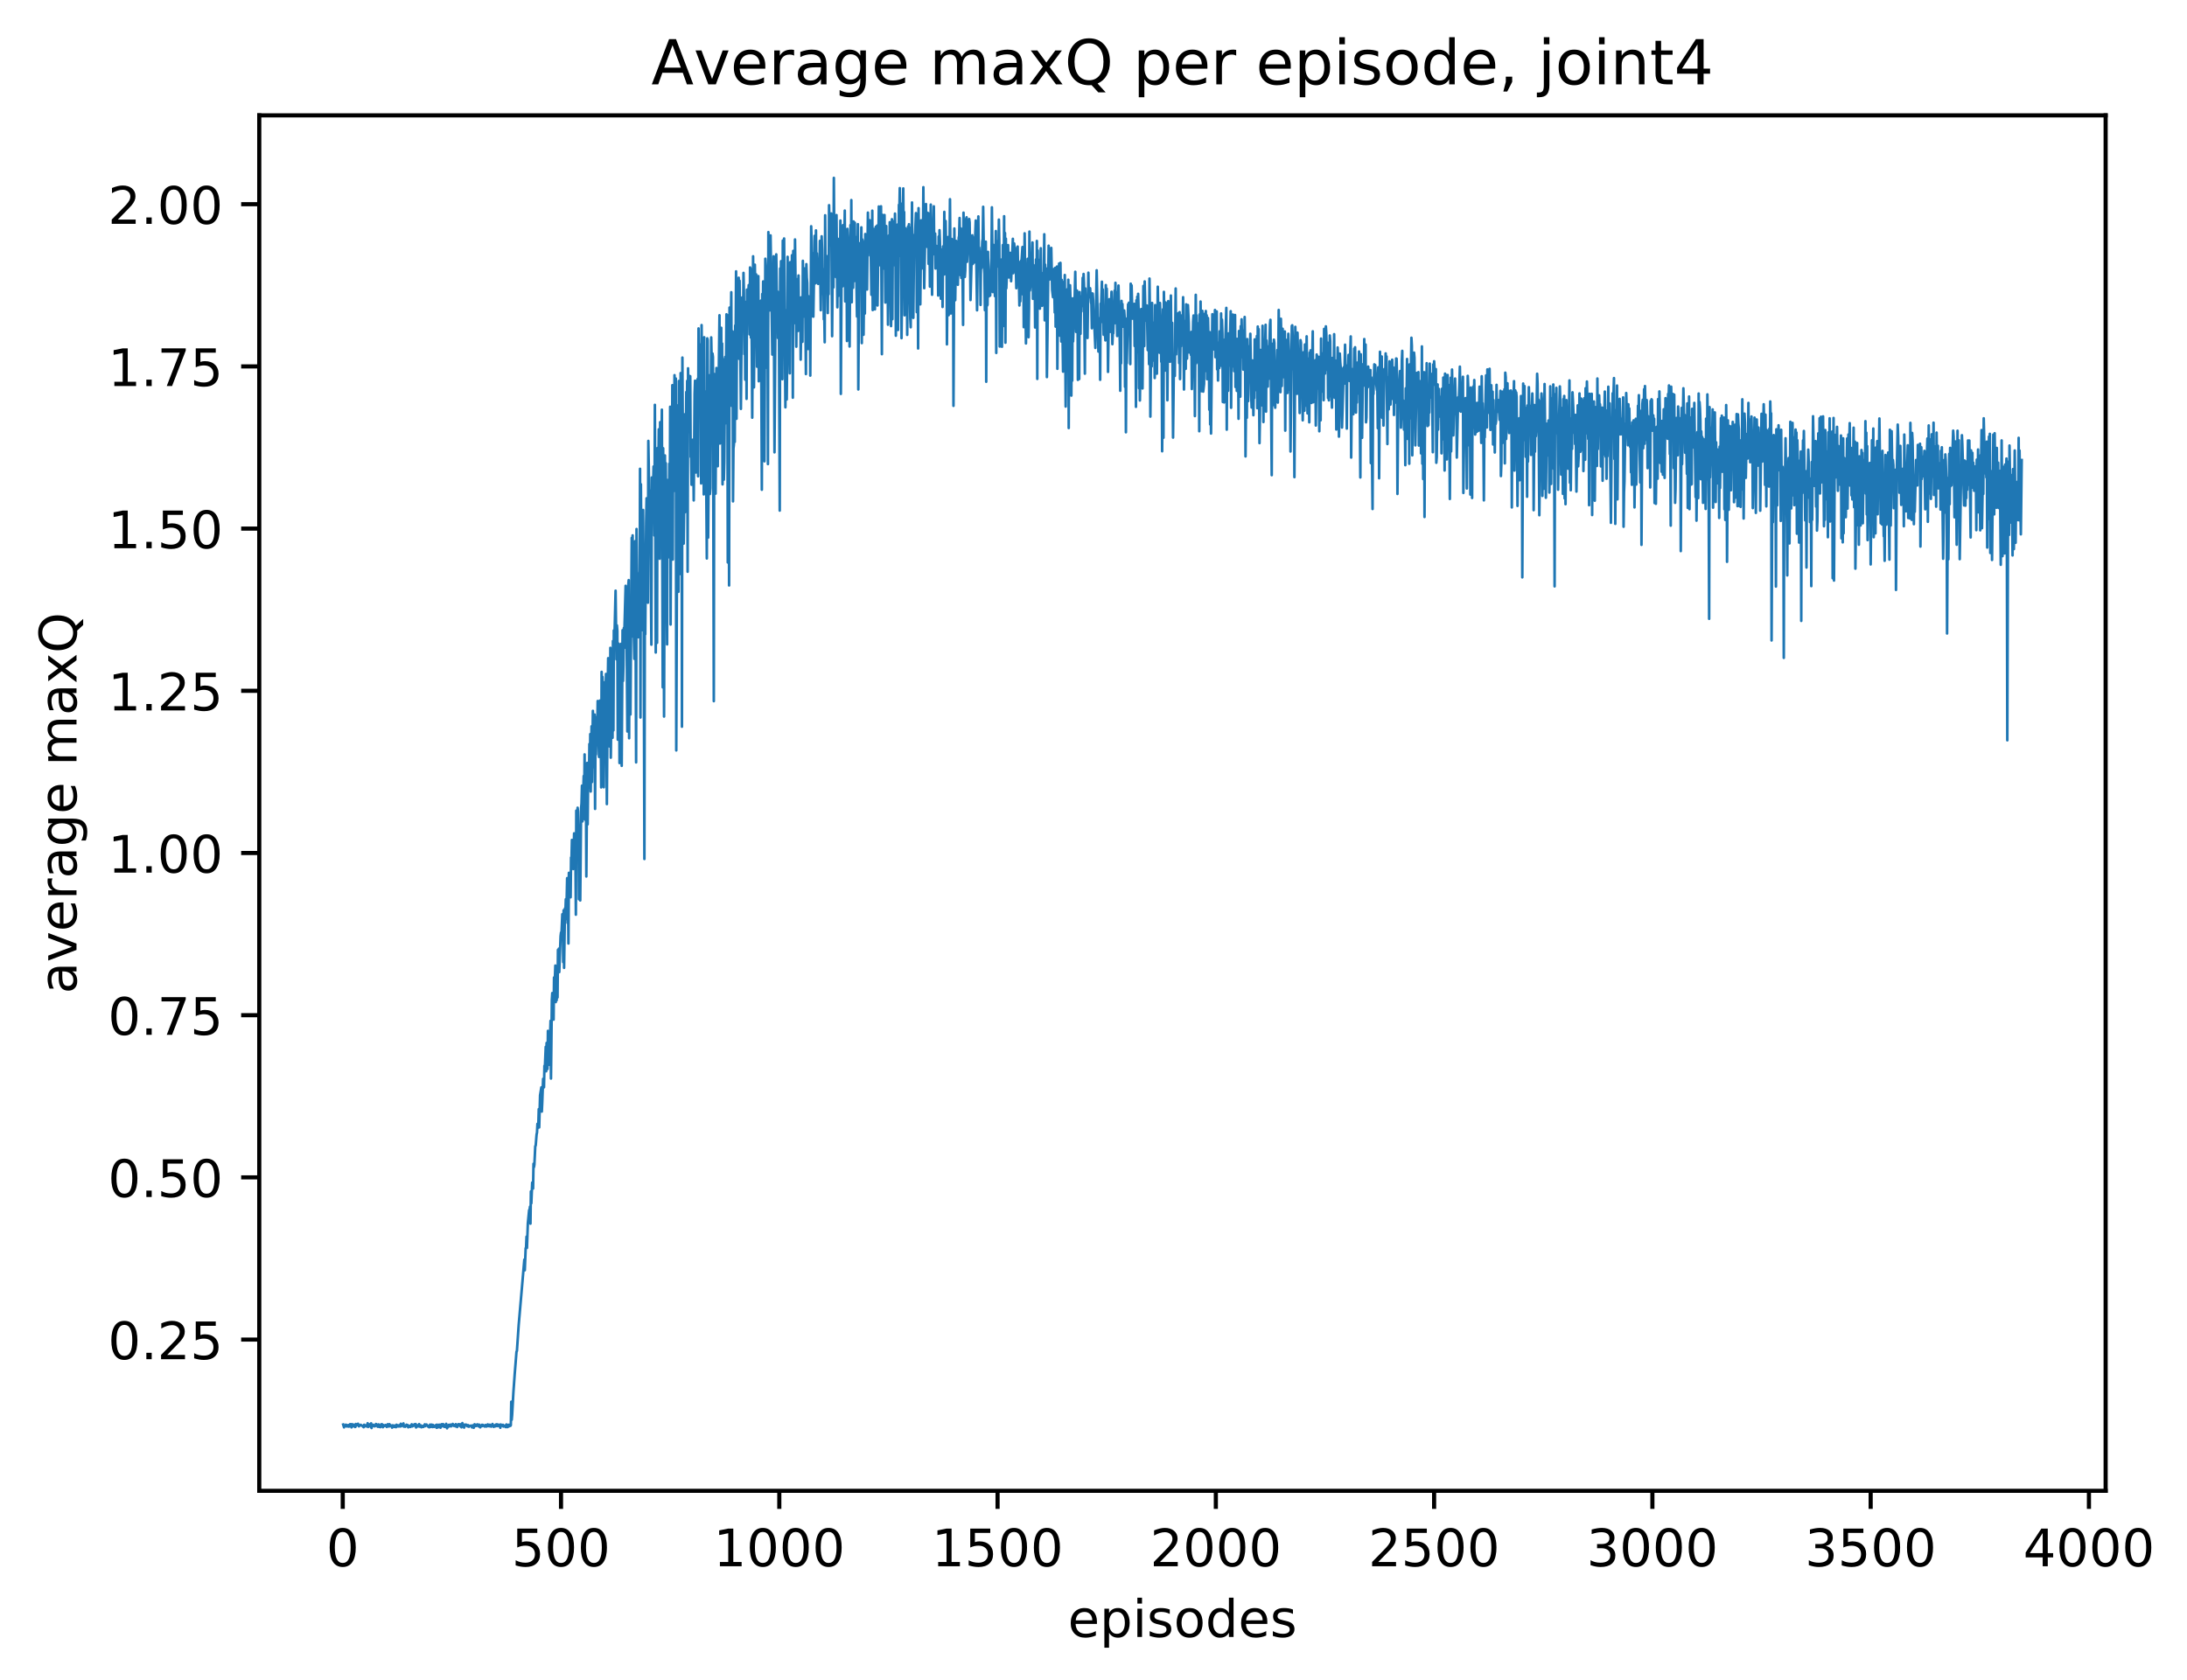 <?xml version="1.0" encoding="utf-8" standalone="no"?>
<!DOCTYPE svg PUBLIC "-//W3C//DTD SVG 1.1//EN"
  "http://www.w3.org/Graphics/SVG/1.1/DTD/svg11.dtd">
<!-- Created with matplotlib (http://matplotlib.org/) -->
<svg height="325pt" version="1.1" viewBox="0 0 423 325" width="423pt" xmlns="http://www.w3.org/2000/svg" xmlns:xlink="http://www.w3.org/1999/xlink">
 <defs>
  <style type="text/css">
*{stroke-linecap:butt;stroke-linejoin:round;}
  </style>
 </defs>
 <g id="figure_1">
  <g id="patch_1">
   <path d="M 0 325.986 
L 423.959 325.986 
L 423.959 0 
L 0 0 
z
" style="fill:#ffffff;"/>
  </g>
  <g id="axes_1">
   <g id="patch_2">
    <path d="M 50.144 288.43 
L 407.264 288.43 
L 407.264 22.318 
L 50.144 22.318 
z
" style="fill:#ffffff;"/>
   </g>
   <g id="matplotlib.axis_1">
    <g id="xtick_1">
     <g id="line2d_1">
      <defs>
       <path d="M 0 0 
L 0 3.5 
" id="mda0675a0e2" style="stroke:#000000;stroke-width:0.8;"/>
      </defs>
      <g>
       <use style="stroke:#000000;stroke-width:0.8;" x="66.292" xlink:href="#mda0675a0e2" y="288.43"/>
      </g>
     </g>
     <g id="text_1">
      <!-- 0 -->
      <defs>
       <path d="M 31.781 66.406 
Q 24.172 66.406 20.328 58.906 
Q 16.5 51.422 16.5 36.375 
Q 16.5 21.391 20.328 13.891 
Q 24.172 6.391 31.781 6.391 
Q 39.453 6.391 43.281 13.891 
Q 47.125 21.391 47.125 36.375 
Q 47.125 51.422 43.281 58.906 
Q 39.453 66.406 31.781 66.406 
z
M 31.781 74.219 
Q 44.047 74.219 50.516 64.516 
Q 56.984 54.828 56.984 36.375 
Q 56.984 17.969 50.516 8.266 
Q 44.047 -1.422 31.781 -1.422 
Q 19.531 -1.422 13.062 8.266 
Q 6.594 17.969 6.594 36.375 
Q 6.594 54.828 13.062 64.516 
Q 19.531 74.219 31.781 74.219 
z
" id="DejaVuSans-30"/>
      </defs>
      <g transform="translate(63.111 303.029)scale(0.1 -0.1)">
       <use xlink:href="#DejaVuSans-30"/>
      </g>
     </g>
    </g>
    <g id="xtick_2">
     <g id="line2d_2">
      <g>
       <use style="stroke:#000000;stroke-width:0.8;" x="108.51" xlink:href="#mda0675a0e2" y="288.43"/>
      </g>
     </g>
     <g id="text_2">
      <!-- 500 -->
      <defs>
       <path d="M 10.797 72.906 
L 49.516 72.906 
L 49.516 64.594 
L 19.828 64.594 
L 19.828 46.734 
Q 21.969 47.469 24.109 47.828 
Q 26.266 48.188 28.422 48.188 
Q 40.625 48.188 47.75 41.5 
Q 54.891 34.812 54.891 23.391 
Q 54.891 11.625 47.562 5.094 
Q 40.234 -1.422 26.906 -1.422 
Q 22.312 -1.422 17.547 -0.641 
Q 12.797 0.141 7.719 1.703 
L 7.719 11.625 
Q 12.109 9.234 16.797 8.062 
Q 21.484 6.891 26.703 6.891 
Q 35.156 6.891 40.078 11.328 
Q 45.016 15.766 45.016 23.391 
Q 45.016 31 40.078 35.438 
Q 35.156 39.891 26.703 39.891 
Q 22.75 39.891 18.812 39.016 
Q 14.891 38.141 10.797 36.281 
z
" id="DejaVuSans-35"/>
      </defs>
      <g transform="translate(98.966 303.029)scale(0.1 -0.1)">
       <use xlink:href="#DejaVuSans-35"/>
       <use x="63.623" xlink:href="#DejaVuSans-30"/>
       <use x="127.246" xlink:href="#DejaVuSans-30"/>
      </g>
     </g>
    </g>
    <g id="xtick_3">
     <g id="line2d_3">
      <g>
       <use style="stroke:#000000;stroke-width:0.8;" x="150.728" xlink:href="#mda0675a0e2" y="288.43"/>
      </g>
     </g>
     <g id="text_3">
      <!-- 1000 -->
      <defs>
       <path d="M 12.406 8.297 
L 28.516 8.297 
L 28.516 63.922 
L 10.984 60.406 
L 10.984 69.391 
L 28.422 72.906 
L 38.281 72.906 
L 38.281 8.297 
L 54.391 8.297 
L 54.391 0 
L 12.406 0 
z
" id="DejaVuSans-31"/>
      </defs>
      <g transform="translate(138.003 303.029)scale(0.1 -0.1)">
       <use xlink:href="#DejaVuSans-31"/>
       <use x="63.623" xlink:href="#DejaVuSans-30"/>
       <use x="127.246" xlink:href="#DejaVuSans-30"/>
       <use x="190.869" xlink:href="#DejaVuSans-30"/>
      </g>
     </g>
    </g>
    <g id="xtick_4">
     <g id="line2d_4">
      <g>
       <use style="stroke:#000000;stroke-width:0.8;" x="192.945" xlink:href="#mda0675a0e2" y="288.43"/>
      </g>
     </g>
     <g id="text_4">
      <!-- 1500 -->
      <g transform="translate(180.22 303.029)scale(0.1 -0.1)">
       <use xlink:href="#DejaVuSans-31"/>
       <use x="63.623" xlink:href="#DejaVuSans-35"/>
       <use x="127.246" xlink:href="#DejaVuSans-30"/>
       <use x="190.869" xlink:href="#DejaVuSans-30"/>
      </g>
     </g>
    </g>
    <g id="xtick_5">
     <g id="line2d_5">
      <g>
       <use style="stroke:#000000;stroke-width:0.8;" x="235.163" xlink:href="#mda0675a0e2" y="288.43"/>
      </g>
     </g>
     <g id="text_5">
      <!-- 2000 -->
      <defs>
       <path d="M 19.188 8.297 
L 53.609 8.297 
L 53.609 0 
L 7.328 0 
L 7.328 8.297 
Q 12.938 14.109 22.625 23.891 
Q 32.328 33.688 34.812 36.531 
Q 39.547 41.844 41.422 45.531 
Q 43.312 49.219 43.312 52.781 
Q 43.312 58.594 39.234 62.25 
Q 35.156 65.922 28.609 65.922 
Q 23.969 65.922 18.812 64.312 
Q 13.672 62.703 7.812 59.422 
L 7.812 69.391 
Q 13.766 71.781 18.938 73 
Q 24.125 74.219 28.422 74.219 
Q 39.75 74.219 46.484 68.547 
Q 53.219 62.891 53.219 53.422 
Q 53.219 48.922 51.531 44.891 
Q 49.859 40.875 45.406 35.406 
Q 44.188 33.984 37.641 27.219 
Q 31.109 20.453 19.188 8.297 
z
" id="DejaVuSans-32"/>
      </defs>
      <g transform="translate(222.438 303.029)scale(0.1 -0.1)">
       <use xlink:href="#DejaVuSans-32"/>
       <use x="63.623" xlink:href="#DejaVuSans-30"/>
       <use x="127.246" xlink:href="#DejaVuSans-30"/>
       <use x="190.869" xlink:href="#DejaVuSans-30"/>
      </g>
     </g>
    </g>
    <g id="xtick_6">
     <g id="line2d_6">
      <g>
       <use style="stroke:#000000;stroke-width:0.8;" x="277.381" xlink:href="#mda0675a0e2" y="288.43"/>
      </g>
     </g>
     <g id="text_6">
      <!-- 2500 -->
      <g transform="translate(264.656 303.029)scale(0.1 -0.1)">
       <use xlink:href="#DejaVuSans-32"/>
       <use x="63.623" xlink:href="#DejaVuSans-35"/>
       <use x="127.246" xlink:href="#DejaVuSans-30"/>
       <use x="190.869" xlink:href="#DejaVuSans-30"/>
      </g>
     </g>
    </g>
    <g id="xtick_7">
     <g id="line2d_7">
      <g>
       <use style="stroke:#000000;stroke-width:0.8;" x="319.599" xlink:href="#mda0675a0e2" y="288.43"/>
      </g>
     </g>
     <g id="text_7">
      <!-- 3000 -->
      <defs>
       <path d="M 40.578 39.312 
Q 47.656 37.797 51.625 33 
Q 55.609 28.219 55.609 21.188 
Q 55.609 10.406 48.188 4.484 
Q 40.766 -1.422 27.094 -1.422 
Q 22.516 -1.422 17.656 -0.516 
Q 12.797 0.391 7.625 2.203 
L 7.625 11.719 
Q 11.719 9.328 16.594 8.109 
Q 21.484 6.891 26.812 6.891 
Q 36.078 6.891 40.938 10.547 
Q 45.797 14.203 45.797 21.188 
Q 45.797 27.641 41.281 31.266 
Q 36.766 34.906 28.719 34.906 
L 20.219 34.906 
L 20.219 43.016 
L 29.109 43.016 
Q 36.375 43.016 40.234 45.922 
Q 44.094 48.828 44.094 54.297 
Q 44.094 59.906 40.109 62.906 
Q 36.141 65.922 28.719 65.922 
Q 24.656 65.922 20.016 65.031 
Q 15.375 64.156 9.812 62.312 
L 9.812 71.094 
Q 15.438 72.656 20.344 73.438 
Q 25.25 74.219 29.594 74.219 
Q 40.828 74.219 47.359 69.109 
Q 53.906 64.016 53.906 55.328 
Q 53.906 49.266 50.438 45.094 
Q 46.969 40.922 40.578 39.312 
z
" id="DejaVuSans-33"/>
      </defs>
      <g transform="translate(306.874 303.029)scale(0.1 -0.1)">
       <use xlink:href="#DejaVuSans-33"/>
       <use x="63.623" xlink:href="#DejaVuSans-30"/>
       <use x="127.246" xlink:href="#DejaVuSans-30"/>
       <use x="190.869" xlink:href="#DejaVuSans-30"/>
      </g>
     </g>
    </g>
    <g id="xtick_8">
     <g id="line2d_8">
      <g>
       <use style="stroke:#000000;stroke-width:0.8;" x="361.816" xlink:href="#mda0675a0e2" y="288.43"/>
      </g>
     </g>
     <g id="text_8">
      <!-- 3500 -->
      <g transform="translate(349.091 303.029)scale(0.1 -0.1)">
       <use xlink:href="#DejaVuSans-33"/>
       <use x="63.623" xlink:href="#DejaVuSans-35"/>
       <use x="127.246" xlink:href="#DejaVuSans-30"/>
       <use x="190.869" xlink:href="#DejaVuSans-30"/>
      </g>
     </g>
    </g>
    <g id="xtick_9">
     <g id="line2d_9">
      <g>
       <use style="stroke:#000000;stroke-width:0.8;" x="404.034" xlink:href="#mda0675a0e2" y="288.43"/>
      </g>
     </g>
     <g id="text_9">
      <!-- 4000 -->
      <defs>
       <path d="M 37.797 64.312 
L 12.891 25.391 
L 37.797 25.391 
z
M 35.203 72.906 
L 47.609 72.906 
L 47.609 25.391 
L 58.016 25.391 
L 58.016 17.188 
L 47.609 17.188 
L 47.609 0 
L 37.797 0 
L 37.797 17.188 
L 4.891 17.188 
L 4.891 26.703 
z
" id="DejaVuSans-34"/>
      </defs>
      <g transform="translate(391.309 303.029)scale(0.1 -0.1)">
       <use xlink:href="#DejaVuSans-34"/>
       <use x="63.623" xlink:href="#DejaVuSans-30"/>
       <use x="127.246" xlink:href="#DejaVuSans-30"/>
       <use x="190.869" xlink:href="#DejaVuSans-30"/>
      </g>
     </g>
    </g>
    <g id="text_10">
     <!-- episodes -->
     <defs>
      <path d="M 56.203 29.594 
L 56.203 25.203 
L 14.891 25.203 
Q 15.484 15.922 20.484 11.062 
Q 25.484 6.203 34.422 6.203 
Q 39.594 6.203 44.453 7.469 
Q 49.312 8.734 54.109 11.281 
L 54.109 2.781 
Q 49.266 0.734 44.188 -0.344 
Q 39.109 -1.422 33.891 -1.422 
Q 20.797 -1.422 13.156 6.188 
Q 5.516 13.812 5.516 26.812 
Q 5.516 40.234 12.766 48.109 
Q 20.016 56 32.328 56 
Q 43.359 56 49.781 48.891 
Q 56.203 41.797 56.203 29.594 
z
M 47.219 32.234 
Q 47.125 39.594 43.094 43.984 
Q 39.062 48.391 32.422 48.391 
Q 24.906 48.391 20.391 44.141 
Q 15.875 39.891 15.188 32.172 
z
" id="DejaVuSans-65"/>
      <path d="M 18.109 8.203 
L 18.109 -20.797 
L 9.078 -20.797 
L 9.078 54.688 
L 18.109 54.688 
L 18.109 46.391 
Q 20.953 51.266 25.266 53.625 
Q 29.594 56 35.594 56 
Q 45.562 56 51.781 48.094 
Q 58.016 40.188 58.016 27.297 
Q 58.016 14.406 51.781 6.484 
Q 45.562 -1.422 35.594 -1.422 
Q 29.594 -1.422 25.266 0.953 
Q 20.953 3.328 18.109 8.203 
z
M 48.688 27.297 
Q 48.688 37.203 44.609 42.844 
Q 40.531 48.484 33.406 48.484 
Q 26.266 48.484 22.188 42.844 
Q 18.109 37.203 18.109 27.297 
Q 18.109 17.391 22.188 11.75 
Q 26.266 6.109 33.406 6.109 
Q 40.531 6.109 44.609 11.75 
Q 48.688 17.391 48.688 27.297 
z
" id="DejaVuSans-70"/>
      <path d="M 9.422 54.688 
L 18.406 54.688 
L 18.406 0 
L 9.422 0 
z
M 9.422 75.984 
L 18.406 75.984 
L 18.406 64.594 
L 9.422 64.594 
z
" id="DejaVuSans-69"/>
      <path d="M 44.281 53.078 
L 44.281 44.578 
Q 40.484 46.531 36.375 47.5 
Q 32.281 48.484 27.875 48.484 
Q 21.188 48.484 17.844 46.438 
Q 14.5 44.391 14.5 40.281 
Q 14.5 37.156 16.891 35.375 
Q 19.281 33.594 26.516 31.984 
L 29.594 31.297 
Q 39.156 29.25 43.188 25.516 
Q 47.219 21.781 47.219 15.094 
Q 47.219 7.469 41.188 3.016 
Q 35.156 -1.422 24.609 -1.422 
Q 20.219 -1.422 15.453 -0.562 
Q 10.688 0.297 5.422 2 
L 5.422 11.281 
Q 10.406 8.688 15.234 7.391 
Q 20.062 6.109 24.812 6.109 
Q 31.156 6.109 34.562 8.281 
Q 37.984 10.453 37.984 14.406 
Q 37.984 18.062 35.516 20.016 
Q 33.062 21.969 24.703 23.781 
L 21.578 24.516 
Q 13.234 26.266 9.516 29.906 
Q 5.812 33.547 5.812 39.891 
Q 5.812 47.609 11.281 51.797 
Q 16.75 56 26.812 56 
Q 31.781 56 36.172 55.266 
Q 40.578 54.547 44.281 53.078 
z
" id="DejaVuSans-73"/>
      <path d="M 30.609 48.391 
Q 23.391 48.391 19.188 42.75 
Q 14.984 37.109 14.984 27.297 
Q 14.984 17.484 19.156 11.844 
Q 23.344 6.203 30.609 6.203 
Q 37.797 6.203 41.984 11.859 
Q 46.188 17.531 46.188 27.297 
Q 46.188 37.016 41.984 42.703 
Q 37.797 48.391 30.609 48.391 
z
M 30.609 56 
Q 42.328 56 49.016 48.375 
Q 55.719 40.766 55.719 27.297 
Q 55.719 13.875 49.016 6.219 
Q 42.328 -1.422 30.609 -1.422 
Q 18.844 -1.422 12.172 6.219 
Q 5.516 13.875 5.516 27.297 
Q 5.516 40.766 12.172 48.375 
Q 18.844 56 30.609 56 
z
" id="DejaVuSans-6f"/>
      <path d="M 45.406 46.391 
L 45.406 75.984 
L 54.391 75.984 
L 54.391 0 
L 45.406 0 
L 45.406 8.203 
Q 42.578 3.328 38.25 0.953 
Q 33.938 -1.422 27.875 -1.422 
Q 17.969 -1.422 11.734 6.484 
Q 5.516 14.406 5.516 27.297 
Q 5.516 40.188 11.734 48.094 
Q 17.969 56 27.875 56 
Q 33.938 56 38.25 53.625 
Q 42.578 51.266 45.406 46.391 
z
M 14.797 27.297 
Q 14.797 17.391 18.875 11.75 
Q 22.953 6.109 30.078 6.109 
Q 37.203 6.109 41.297 11.75 
Q 45.406 17.391 45.406 27.297 
Q 45.406 37.203 41.297 42.844 
Q 37.203 48.484 30.078 48.484 
Q 22.953 48.484 18.875 42.844 
Q 14.797 37.203 14.797 27.297 
z
" id="DejaVuSans-64"/>
     </defs>
     <g transform="translate(206.544 316.707)scale(0.1 -0.1)">
      <use xlink:href="#DejaVuSans-65"/>
      <use x="61.523" xlink:href="#DejaVuSans-70"/>
      <use x="125" xlink:href="#DejaVuSans-69"/>
      <use x="152.783" xlink:href="#DejaVuSans-73"/>
      <use x="204.883" xlink:href="#DejaVuSans-6f"/>
      <use x="266.064" xlink:href="#DejaVuSans-64"/>
      <use x="329.541" xlink:href="#DejaVuSans-65"/>
      <use x="391.064" xlink:href="#DejaVuSans-73"/>
     </g>
    </g>
   </g>
   <g id="matplotlib.axis_2">
    <g id="ytick_1">
     <g id="line2d_10">
      <defs>
       <path d="M 0 0 
L -3.5 0 
" id="m663ddd04fa" style="stroke:#000000;stroke-width:0.8;"/>
      </defs>
      <g>
       <use style="stroke:#000000;stroke-width:0.8;" x="50.144" xlink:href="#m663ddd04fa" y="259.169"/>
      </g>
     </g>
     <g id="text_11">
      <!-- 0.25 -->
      <defs>
       <path d="M 10.688 12.406 
L 21 12.406 
L 21 0 
L 10.688 0 
z
" id="DejaVuSans-2e"/>
      </defs>
      <g transform="translate(20.878 262.968)scale(0.1 -0.1)">
       <use xlink:href="#DejaVuSans-30"/>
       <use x="63.623" xlink:href="#DejaVuSans-2e"/>
       <use x="95.41" xlink:href="#DejaVuSans-32"/>
       <use x="159.033" xlink:href="#DejaVuSans-35"/>
      </g>
     </g>
    </g>
    <g id="ytick_2">
     <g id="line2d_11">
      <g>
       <use style="stroke:#000000;stroke-width:0.8;" x="50.144" xlink:href="#m663ddd04fa" y="227.789"/>
      </g>
     </g>
     <g id="text_12">
      <!-- 0.50 -->
      <g transform="translate(20.878 231.588)scale(0.1 -0.1)">
       <use xlink:href="#DejaVuSans-30"/>
       <use x="63.623" xlink:href="#DejaVuSans-2e"/>
       <use x="95.41" xlink:href="#DejaVuSans-35"/>
       <use x="159.033" xlink:href="#DejaVuSans-30"/>
      </g>
     </g>
    </g>
    <g id="ytick_3">
     <g id="line2d_12">
      <g>
       <use style="stroke:#000000;stroke-width:0.8;" x="50.144" xlink:href="#m663ddd04fa" y="196.409"/>
      </g>
     </g>
     <g id="text_13">
      <!-- 0.75 -->
      <defs>
       <path d="M 8.203 72.906 
L 55.078 72.906 
L 55.078 68.703 
L 28.609 0 
L 18.312 0 
L 43.219 64.594 
L 8.203 64.594 
z
" id="DejaVuSans-37"/>
      </defs>
      <g transform="translate(20.878 200.208)scale(0.1 -0.1)">
       <use xlink:href="#DejaVuSans-30"/>
       <use x="63.623" xlink:href="#DejaVuSans-2e"/>
       <use x="95.41" xlink:href="#DejaVuSans-37"/>
       <use x="159.033" xlink:href="#DejaVuSans-35"/>
      </g>
     </g>
    </g>
    <g id="ytick_4">
     <g id="line2d_13">
      <g>
       <use style="stroke:#000000;stroke-width:0.8;" x="50.144" xlink:href="#m663ddd04fa" y="165.029"/>
      </g>
     </g>
     <g id="text_14">
      <!-- 1.00 -->
      <g transform="translate(20.878 168.829)scale(0.1 -0.1)">
       <use xlink:href="#DejaVuSans-31"/>
       <use x="63.623" xlink:href="#DejaVuSans-2e"/>
       <use x="95.41" xlink:href="#DejaVuSans-30"/>
       <use x="159.033" xlink:href="#DejaVuSans-30"/>
      </g>
     </g>
    </g>
    <g id="ytick_5">
     <g id="line2d_14">
      <g>
       <use style="stroke:#000000;stroke-width:0.8;" x="50.144" xlink:href="#m663ddd04fa" y="133.649"/>
      </g>
     </g>
     <g id="text_15">
      <!-- 1.25 -->
      <g transform="translate(20.878 137.449)scale(0.1 -0.1)">
       <use xlink:href="#DejaVuSans-31"/>
       <use x="63.623" xlink:href="#DejaVuSans-2e"/>
       <use x="95.41" xlink:href="#DejaVuSans-32"/>
       <use x="159.033" xlink:href="#DejaVuSans-35"/>
      </g>
     </g>
    </g>
    <g id="ytick_6">
     <g id="line2d_15">
      <g>
       <use style="stroke:#000000;stroke-width:0.8;" x="50.144" xlink:href="#m663ddd04fa" y="102.27"/>
      </g>
     </g>
     <g id="text_16">
      <!-- 1.50 -->
      <g transform="translate(20.878 106.069)scale(0.1 -0.1)">
       <use xlink:href="#DejaVuSans-31"/>
       <use x="63.623" xlink:href="#DejaVuSans-2e"/>
       <use x="95.41" xlink:href="#DejaVuSans-35"/>
       <use x="159.033" xlink:href="#DejaVuSans-30"/>
      </g>
     </g>
    </g>
    <g id="ytick_7">
     <g id="line2d_16">
      <g>
       <use style="stroke:#000000;stroke-width:0.8;" x="50.144" xlink:href="#m663ddd04fa" y="70.89"/>
      </g>
     </g>
     <g id="text_17">
      <!-- 1.75 -->
      <g transform="translate(20.878 74.689)scale(0.1 -0.1)">
       <use xlink:href="#DejaVuSans-31"/>
       <use x="63.623" xlink:href="#DejaVuSans-2e"/>
       <use x="95.41" xlink:href="#DejaVuSans-37"/>
       <use x="159.033" xlink:href="#DejaVuSans-35"/>
      </g>
     </g>
    </g>
    <g id="ytick_8">
     <g id="line2d_17">
      <g>
       <use style="stroke:#000000;stroke-width:0.8;" x="50.144" xlink:href="#m663ddd04fa" y="39.51"/>
      </g>
     </g>
     <g id="text_18">
      <!-- 2.00 -->
      <g transform="translate(20.878 43.309)scale(0.1 -0.1)">
       <use xlink:href="#DejaVuSans-32"/>
       <use x="63.623" xlink:href="#DejaVuSans-2e"/>
       <use x="95.41" xlink:href="#DejaVuSans-30"/>
       <use x="159.033" xlink:href="#DejaVuSans-30"/>
      </g>
     </g>
    </g>
    <g id="text_19">
     <!-- average maxQ -->
     <defs>
      <path d="M 34.281 27.484 
Q 23.391 27.484 19.188 25 
Q 14.984 22.516 14.984 16.5 
Q 14.984 11.719 18.141 8.906 
Q 21.297 6.109 26.703 6.109 
Q 34.188 6.109 38.703 11.406 
Q 43.219 16.703 43.219 25.484 
L 43.219 27.484 
z
M 52.203 31.203 
L 52.203 0 
L 43.219 0 
L 43.219 8.297 
Q 40.141 3.328 35.547 0.953 
Q 30.953 -1.422 24.312 -1.422 
Q 15.922 -1.422 10.953 3.297 
Q 6 8.016 6 15.922 
Q 6 25.141 12.172 29.828 
Q 18.359 34.516 30.609 34.516 
L 43.219 34.516 
L 43.219 35.406 
Q 43.219 41.609 39.141 45 
Q 35.062 48.391 27.688 48.391 
Q 23 48.391 18.547 47.266 
Q 14.109 46.141 10.016 43.891 
L 10.016 52.203 
Q 14.938 54.109 19.578 55.047 
Q 24.219 56 28.609 56 
Q 40.484 56 46.344 49.844 
Q 52.203 43.703 52.203 31.203 
z
" id="DejaVuSans-61"/>
      <path d="M 2.984 54.688 
L 12.5 54.688 
L 29.594 8.797 
L 46.688 54.688 
L 56.203 54.688 
L 35.688 0 
L 23.484 0 
z
" id="DejaVuSans-76"/>
      <path d="M 41.109 46.297 
Q 39.594 47.172 37.812 47.578 
Q 36.031 48 33.891 48 
Q 26.266 48 22.188 43.047 
Q 18.109 38.094 18.109 28.812 
L 18.109 0 
L 9.078 0 
L 9.078 54.688 
L 18.109 54.688 
L 18.109 46.188 
Q 20.953 51.172 25.484 53.578 
Q 30.031 56 36.531 56 
Q 37.453 56 38.578 55.875 
Q 39.703 55.766 41.062 55.516 
z
" id="DejaVuSans-72"/>
      <path d="M 45.406 27.984 
Q 45.406 37.75 41.375 43.109 
Q 37.359 48.484 30.078 48.484 
Q 22.859 48.484 18.828 43.109 
Q 14.797 37.75 14.797 27.984 
Q 14.797 18.266 18.828 12.891 
Q 22.859 7.516 30.078 7.516 
Q 37.359 7.516 41.375 12.891 
Q 45.406 18.266 45.406 27.984 
z
M 54.391 6.781 
Q 54.391 -7.172 48.188 -13.984 
Q 42 -20.797 29.203 -20.797 
Q 24.469 -20.797 20.266 -20.094 
Q 16.062 -19.391 12.109 -17.922 
L 12.109 -9.188 
Q 16.062 -11.328 19.922 -12.344 
Q 23.781 -13.375 27.781 -13.375 
Q 36.625 -13.375 41.016 -8.766 
Q 45.406 -4.156 45.406 5.172 
L 45.406 9.625 
Q 42.625 4.781 38.281 2.391 
Q 33.938 0 27.875 0 
Q 17.828 0 11.672 7.656 
Q 5.516 15.328 5.516 27.984 
Q 5.516 40.672 11.672 48.328 
Q 17.828 56 27.875 56 
Q 33.938 56 38.281 53.609 
Q 42.625 51.219 45.406 46.391 
L 45.406 54.688 
L 54.391 54.688 
z
" id="DejaVuSans-67"/>
      <path id="DejaVuSans-20"/>
      <path d="M 52 44.188 
Q 55.375 50.25 60.062 53.125 
Q 64.75 56 71.094 56 
Q 79.641 56 84.281 50.016 
Q 88.922 44.047 88.922 33.016 
L 88.922 0 
L 79.891 0 
L 79.891 32.719 
Q 79.891 40.578 77.094 44.375 
Q 74.312 48.188 68.609 48.188 
Q 61.625 48.188 57.562 43.547 
Q 53.516 38.922 53.516 30.906 
L 53.516 0 
L 44.484 0 
L 44.484 32.719 
Q 44.484 40.625 41.703 44.406 
Q 38.922 48.188 33.109 48.188 
Q 26.219 48.188 22.156 43.531 
Q 18.109 38.875 18.109 30.906 
L 18.109 0 
L 9.078 0 
L 9.078 54.688 
L 18.109 54.688 
L 18.109 46.188 
Q 21.188 51.219 25.484 53.609 
Q 29.781 56 35.688 56 
Q 41.656 56 45.828 52.969 
Q 50 49.953 52 44.188 
z
" id="DejaVuSans-6d"/>
      <path d="M 54.891 54.688 
L 35.109 28.078 
L 55.906 0 
L 45.312 0 
L 29.391 21.484 
L 13.484 0 
L 2.875 0 
L 24.125 28.609 
L 4.688 54.688 
L 15.281 54.688 
L 29.781 35.203 
L 44.281 54.688 
z
" id="DejaVuSans-78"/>
      <path d="M 39.406 66.219 
Q 28.656 66.219 22.328 58.203 
Q 16.016 50.203 16.016 36.375 
Q 16.016 22.609 22.328 14.594 
Q 28.656 6.594 39.406 6.594 
Q 50.141 6.594 56.422 14.594 
Q 62.703 22.609 62.703 36.375 
Q 62.703 50.203 56.422 58.203 
Q 50.141 66.219 39.406 66.219 
z
M 53.219 1.312 
L 66.219 -12.891 
L 54.297 -12.891 
L 43.5 -1.219 
Q 41.891 -1.312 41.031 -1.359 
Q 40.188 -1.422 39.406 -1.422 
Q 24.031 -1.422 14.812 8.859 
Q 5.609 19.141 5.609 36.375 
Q 5.609 53.656 14.812 63.938 
Q 24.031 74.219 39.406 74.219 
Q 54.734 74.219 63.906 63.938 
Q 73.094 53.656 73.094 36.375 
Q 73.094 23.688 67.984 14.641 
Q 62.891 5.609 53.219 1.312 
z
" id="DejaVuSans-51"/>
     </defs>
     <g transform="translate(14.798 192.263)rotate(-90)scale(0.1 -0.1)">
      <use xlink:href="#DejaVuSans-61"/>
      <use x="61.279" xlink:href="#DejaVuSans-76"/>
      <use x="120.459" xlink:href="#DejaVuSans-65"/>
      <use x="181.982" xlink:href="#DejaVuSans-72"/>
      <use x="223.096" xlink:href="#DejaVuSans-61"/>
      <use x="284.375" xlink:href="#DejaVuSans-67"/>
      <use x="347.852" xlink:href="#DejaVuSans-65"/>
      <use x="409.375" xlink:href="#DejaVuSans-20"/>
      <use x="441.162" xlink:href="#DejaVuSans-6d"/>
      <use x="538.574" xlink:href="#DejaVuSans-61"/>
      <use x="599.854" xlink:href="#DejaVuSans-78"/>
      <use x="659.033" xlink:href="#DejaVuSans-51"/>
     </g>
    </g>
   </g>
   <g id="line2d_18">
    <path clip-path="url(#p5db99ea075)" d="M 66.376 275.604 
L 66.545 276.155 
L 66.63 275.818 
L 66.714 275.892 
L 66.883 275.636 
L 66.968 275.941 
L 67.052 275.711 
L 67.136 275.989 
L 67.39 275.698 
L 67.474 276.015 
L 67.559 275.912 
L 67.727 275.532 
L 67.981 276.158 
L 68.065 275.528 
L 68.234 275.959 
L 68.403 275.622 
L 68.487 275.671 
L 68.656 276.078 
L 68.741 276.061 
L 68.825 275.506 
L 68.91 275.821 
L 69.078 275.668 
L 69.163 275.643 
L 69.247 275.452 
L 69.416 275.957 
L 69.501 275.744 
L 69.585 275.843 
L 69.754 275.657 
L 70.007 275.816 
L 70.345 276.128 
L 70.429 275.652 
L 70.514 275.885 
L 70.598 275.756 
L 70.683 275.931 
L 70.767 275.757 
L 70.852 275.967 
L 70.936 275.769 
L 71.02 275.89 
L 71.105 275.36 
L 71.189 276.08 
L 71.274 275.698 
L 71.358 275.882 
L 71.527 275.554 
L 71.696 276.062 
L 71.78 275.377 
L 71.865 276.281 
L 71.949 275.658 
L 72.034 275.955 
L 72.203 275.652 
L 72.371 275.856 
L 72.456 275.962 
L 72.54 275.782 
L 72.625 275.875 
L 72.709 275.504 
L 72.794 275.539 
L 72.878 275.643 
L 73.047 276.031 
L 73.216 275.58 
L 73.3 276.059 
L 73.469 275.784 
L 73.553 276.113 
L 73.638 276.034 
L 73.722 275.568 
L 73.807 275.673 
L 73.891 275.549 
L 74.06 276.127 
L 74.145 275.707 
L 74.229 275.934 
L 74.313 275.768 
L 74.398 275.894 
L 74.567 275.691 
L 74.82 276.082 
L 74.989 275.547 
L 75.158 275.861 
L 75.242 275.988 
L 75.327 275.54 
L 75.411 275.895 
L 75.496 275.713 
L 75.58 275.891 
L 75.664 275.807 
L 75.833 276.211 
L 75.918 275.755 
L 76.002 276.036 
L 76.087 275.975 
L 76.171 275.79 
L 76.255 276.08 
L 76.34 275.818 
L 76.424 275.859 
L 76.593 276.121 
L 76.678 275.648 
L 76.762 275.681 
L 76.846 275.962 
L 76.931 275.843 
L 77.015 275.985 
L 77.1 275.762 
L 77.184 275.903 
L 77.269 275.73 
L 77.353 275.995 
L 77.522 275.455 
L 77.606 275.939 
L 77.691 275.817 
L 77.944 275.797 
L 78.029 275.39 
L 78.113 276.013 
L 78.197 275.899 
L 78.366 276.042 
L 78.62 275.632 
L 78.788 275.934 
L 78.873 275.714 
L 78.957 276.15 
L 79.042 275.893 
L 79.126 275.924 
L 79.211 276.009 
L 79.295 275.837 
L 79.38 276.077 
L 79.548 275.712 
L 79.633 275.562 
L 79.717 275.978 
L 79.802 275.954 
L 80.139 275.56 
L 80.308 275.925 
L 80.393 275.511 
L 80.477 276.176 
L 80.562 275.783 
L 80.646 276.028 
L 80.731 275.744 
L 80.815 275.814 
L 80.899 275.97 
L 81.068 275.521 
L 81.153 276.013 
L 81.237 275.996 
L 81.322 275.982 
L 81.406 275.767 
L 81.49 276.133 
L 81.575 276.022 
L 81.659 276.096 
L 81.828 275.861 
L 81.913 276.063 
L 82.166 275.566 
L 82.25 275.927 
L 82.335 275.837 
L 82.504 275.599 
L 82.673 275.856 
L 82.841 276.041 
L 82.926 275.871 
L 83.01 276.145 
L 83.179 275.619 
L 83.264 275.648 
L 83.348 276.076 
L 83.517 275.625 
L 83.686 276.094 
L 83.77 275.693 
L 83.939 276.068 
L 84.108 276.02 
L 84.277 275.737 
L 84.361 275.687 
L 84.446 276.239 
L 84.53 275.635 
L 84.615 275.76 
L 84.699 276.166 
L 84.783 276.03 
L 84.868 275.943 
L 84.952 275.633 
L 85.037 276.121 
L 85.121 275.748 
L 85.206 276.222 
L 85.374 275.559 
L 85.459 275.55 
L 85.543 275.935 
L 85.628 275.82 
L 85.712 275.529 
L 85.797 275.977 
L 85.881 275.873 
L 85.966 276.067 
L 86.05 275.721 
L 86.134 275.753 
L 86.219 276.068 
L 86.303 275.468 
L 86.472 276.334 
L 86.557 275.841 
L 86.641 275.949 
L 86.725 276.043 
L 86.81 275.658 
L 86.894 275.952 
L 87.148 275.615 
L 87.232 275.969 
L 87.316 275.863 
L 87.57 275.493 
L 87.739 275.87 
L 87.823 275.672 
L 87.908 275.867 
L 87.992 275.816 
L 88.076 275.957 
L 88.161 275.534 
L 88.414 276.093 
L 88.499 275.954 
L 88.583 275.844 
L 88.667 275.534 
L 88.752 275.585 
L 88.921 275.823 
L 89.005 275.541 
L 89.09 275.999 
L 89.174 275.869 
L 89.259 276.15 
L 89.427 275.329 
L 89.512 275.624 
L 89.765 276.202 
L 89.934 275.61 
L 90.018 275.778 
L 90.187 275.63 
L 90.356 275.907 
L 90.441 275.961 
L 90.525 275.719 
L 90.609 275.801 
L 90.694 276.04 
L 90.863 275.855 
L 91.201 275.817 
L 91.285 276.155 
L 91.454 275.762 
L 91.623 276.234 
L 91.792 275.552 
L 91.876 275.644 
L 91.96 275.913 
L 92.045 275.771 
L 92.129 275.884 
L 92.298 275.574 
L 92.467 275.869 
L 92.551 275.62 
L 92.636 275.993 
L 92.72 275.644 
L 92.889 276.15 
L 93.227 275.656 
L 93.311 275.905 
L 93.396 275.676 
L 93.734 275.997 
L 93.818 275.955 
L 93.902 275.688 
L 94.071 276.002 
L 94.325 275.581 
L 94.409 275.925 
L 94.578 275.657 
L 94.662 275.941 
L 94.747 275.644 
L 95 276.022 
L 95.085 275.704 
L 95.169 275.826 
L 95.253 275.504 
L 95.507 276.065 
L 95.76 275.72 
L 95.844 275.951 
L 95.929 275.601 
L 96.013 275.858 
L 96.098 275.556 
L 96.182 275.911 
L 96.267 275.886 
L 96.436 275.625 
L 96.52 275.76 
L 96.604 275.968 
L 96.689 275.682 
L 96.773 276.23 
L 96.858 275.592 
L 96.942 275.695 
L 97.195 275.872 
L 97.28 275.663 
L 97.364 275.997 
L 97.449 275.95 
L 97.702 275.795 
L 97.786 276.1 
L 97.955 275.593 
L 98.04 276.106 
L 98.124 275.705 
L 98.209 276.089 
L 98.378 275.646 
L 98.462 275.951 
L 98.546 275.675 
L 98.715 275.865 
L 98.8 275.752 
L 98.884 271.191 
L 98.969 274.69 
L 99.053 273.77 
L 99.306 269.283 
L 99.56 265.736 
L 99.897 261.534 
L 99.982 261.354 
L 100.32 256.377 
L 101.417 243.699 
L 101.502 245.759 
L 101.671 241.536 
L 101.755 241.278 
L 101.839 239.26 
L 101.924 241.441 
L 102.093 236.691 
L 102.346 234.105 
L 102.43 234.018 
L 102.515 233.446 
L 102.599 236.74 
L 102.684 230.504 
L 102.768 232.799 
L 102.937 228.792 
L 103.021 228.918 
L 103.106 229.944 
L 103.19 225.157 
L 103.275 225.812 
L 103.359 225.342 
L 103.528 221.747 
L 103.613 221.624 
L 103.781 219.506 
L 103.866 219.111 
L 103.95 217.431 
L 104.035 218.218 
L 104.119 217.68 
L 104.204 214.585 
L 104.288 218.118 
L 104.457 211.908 
L 104.71 210.367 
L 104.795 215.056 
L 104.879 213.289 
L 105.048 208.727 
L 105.217 210.361 
L 105.301 206.205 
L 105.386 206.593 
L 105.555 202.529 
L 105.639 207.255 
L 105.723 201.778 
L 105.892 206.819 
L 105.977 199.445 
L 106.23 205.993 
L 106.483 197.504 
L 106.568 208.665 
L 106.737 193.457 
L 106.821 192.127 
L 107.074 197.269 
L 107.159 189.117 
L 107.243 191.766 
L 107.412 186.81 
L 107.497 193.872 
L 107.581 188.198 
L 107.665 193.519 
L 107.75 189.739 
L 107.834 192.977 
L 107.919 183.776 
L 108.003 184.92 
L 108.088 183.54 
L 108.172 188.069 
L 108.425 181.132 
L 108.51 180.421 
L 108.594 180.812 
L 108.763 176.877 
L 108.848 176.856 
L 108.932 186.142 
L 109.016 176.116 
L 109.101 187.254 
L 109.27 175.756 
L 109.354 176.494 
L 109.439 173.975 
L 109.523 177.795 
L 109.692 169.896 
L 109.776 178.555 
L 109.861 172.295 
L 109.945 182.538 
L 110.03 168.869 
L 110.114 170.832 
L 110.199 172.18 
L 110.283 169.018 
L 110.367 173.595 
L 110.452 165.904 
L 110.536 166.217 
L 110.621 162.508 
L 110.874 168.134 
L 111.043 161.229 
L 111.127 162.262 
L 111.212 167.914 
L 111.296 165.475 
L 111.381 176.962 
L 111.465 156.837 
L 111.549 157.794 
L 111.634 160.029 
L 111.718 156.276 
L 111.803 157.013 
L 111.887 160.709 
L 111.972 173.971 
L 112.141 159.734 
L 112.225 174.207 
L 112.394 156.44 
L 112.478 155.411 
L 112.563 152.007 
L 112.647 158.919 
L 112.9 150.131 
L 112.985 156.668 
L 113.069 145.957 
L 113.154 158.571 
L 113.238 156.518 
L 113.323 150.422 
L 113.407 169.571 
L 113.576 147.598 
L 113.66 159.486 
L 113.745 151.722 
L 113.829 152.478 
L 113.914 151.169 
L 113.998 143.942 
L 114.083 149.113 
L 114.167 142.028 
L 114.251 153.133 
L 114.42 140.524 
L 114.505 151.294 
L 114.674 137.531 
L 114.758 147.786 
L 114.842 144.812 
L 114.927 148.463 
L 115.011 138.248 
L 115.096 156.5 
L 115.18 140.985 
L 115.265 145.973 
L 115.434 138.725 
L 115.518 141.91 
L 115.602 135.63 
L 115.856 146.442 
L 116.025 135.539 
L 116.193 142.664 
L 116.278 152.341 
L 116.362 129.989 
L 116.447 138.414 
L 116.531 130.958 
L 116.616 133.808 
L 116.784 152.313 
L 116.953 132.007 
L 117.122 134.762 
L 117.207 130.392 
L 117.376 155.569 
L 117.544 132.81 
L 117.629 127.341 
L 117.713 137.622 
L 117.798 135.804 
L 117.882 144.418 
L 117.967 142.366 
L 118.051 125.336 
L 118.135 146.589 
L 118.304 132.717 
L 118.389 133.597 
L 118.473 142.743 
L 118.558 124.016 
L 118.642 141.311 
L 118.726 121.969 
L 118.811 124.103 
L 118.895 121.329 
L 119.064 114.283 
L 119.233 127.577 
L 119.318 120.997 
L 119.402 122.061 
L 119.486 143.097 
L 119.571 124.477 
L 119.655 131.845 
L 119.74 127.031 
L 119.824 147.625 
L 119.909 126.352 
L 119.993 143.942 
L 120.077 124.57 
L 120.246 148.169 
L 120.415 121.928 
L 120.5 131.741 
L 120.584 128.669 
L 120.669 121.481 
L 120.753 122.628 
L 121.006 113.339 
L 121.091 125.379 
L 121.175 119.856 
L 121.344 141.517 
L 121.513 113.33 
L 121.597 112.24 
L 121.682 142.829 
L 121.766 116.713 
L 121.935 138.23 
L 122.188 104.062 
L 122.273 123.136 
L 122.357 103.581 
L 122.526 119.737 
L 122.695 127.462 
L 122.864 104.695 
L 123.033 147.499 
L 123.117 102.35 
L 123.202 110.534 
L 123.286 111.26 
L 123.455 123.291 
L 123.539 113.657 
L 123.708 122.29 
L 123.793 90.7 
L 123.877 138.816 
L 123.961 93.69 
L 124.046 105.772 
L 124.13 98.701 
L 124.215 121.918 
L 124.384 98.667 
L 124.468 108.017 
L 124.637 166.189 
L 124.721 117.751 
L 124.806 122.721 
L 124.975 101.071 
L 125.059 96.406 
L 125.144 116.001 
L 125.228 100.278 
L 125.312 116.605 
L 125.397 85.303 
L 125.481 90.11 
L 125.65 101.692 
L 125.735 94.927 
L 125.988 124.725 
L 126.072 92.381 
L 126.157 96.737 
L 126.241 98.333 
L 126.41 90.262 
L 126.579 103.605 
L 126.663 78.326 
L 126.832 126.241 
L 126.917 111.803 
L 127.086 124.367 
L 127.17 86.681 
L 127.254 92.141 
L 127.339 91.173 
L 127.423 83.061 
L 127.592 108.099 
L 127.677 81.681 
L 127.761 105.872 
L 128.014 79.262 
L 128.183 132.979 
L 128.268 86.724 
L 128.437 138.631 
L 128.605 88.119 
L 128.69 117.849 
L 128.774 89.61 
L 129.028 124.672 
L 129.112 92.869 
L 129.196 107.893 
L 129.281 98.419 
L 129.365 104.641 
L 129.45 89.718 
L 129.534 106.551 
L 129.619 78.697 
L 129.703 120.828 
L 129.872 81.745 
L 129.956 93.964 
L 130.041 74.522 
L 130.125 108.255 
L 130.21 81.53 
L 130.294 95.028 
L 130.463 72.586 
L 130.547 93.484 
L 130.716 73.234 
L 130.801 145.182 
L 131.054 78.443 
L 131.223 114.494 
L 131.307 73.708 
L 131.392 74.305 
L 131.561 111.055 
L 131.645 72.185 
L 131.73 80.608 
L 131.814 73.56 
L 131.898 140.596 
L 131.983 69.183 
L 132.067 85.046 
L 132.152 82.94 
L 132.236 105.172 
L 132.321 97.963 
L 132.405 80.167 
L 132.489 99.104 
L 132.574 97.146 
L 132.743 75.847 
L 132.827 81.997 
L 132.912 73.688 
L 132.996 110.617 
L 133.081 71.255 
L 133.165 76.521 
L 133.249 72.674 
L 133.334 83.603 
L 133.503 72.792 
L 133.587 88.408 
L 133.672 87.946 
L 133.756 93.789 
L 134.009 85.067 
L 134.094 87.975 
L 134.178 96.814 
L 134.347 76.143 
L 134.431 73.654 
L 134.516 75.475 
L 134.6 91.417 
L 134.685 73.693 
L 134.769 80.6 
L 134.938 73.301 
L 135.023 92.149 
L 135.107 63.54 
L 135.191 69.939 
L 135.276 77.398 
L 135.36 66.649 
L 135.445 67.919 
L 135.529 74.141 
L 135.614 93.534 
L 135.698 62.893 
L 135.782 71.911 
L 135.867 67.61 
L 135.951 75.803 
L 136.036 65.994 
L 136.12 95.651 
L 136.205 65.252 
L 136.289 87.051 
L 136.458 75.76 
L 136.711 108.047 
L 136.796 65.457 
L 136.88 65.78 
L 136.965 104.006 
L 137.218 72.603 
L 137.302 95.58 
L 137.387 94.442 
L 137.556 65.279 
L 137.64 69.235 
L 137.724 82.689 
L 137.809 68.398 
L 137.893 69.077 
L 138.062 135.655 
L 138.147 72.356 
L 138.231 74.327 
L 138.316 80.403 
L 138.4 95.509 
L 138.569 71.198 
L 138.653 79.71 
L 138.738 71.967 
L 138.822 90.202 
L 138.907 73.708 
L 138.991 74.952 
L 139.16 60.994 
L 139.244 85.809 
L 139.329 63.858 
L 139.413 72.998 
L 139.498 63.417 
L 139.582 81.321 
L 139.667 66.471 
L 139.751 93.712 
L 139.92 69.527 
L 140.004 92.805 
L 140.089 89.3 
L 140.258 69.061 
L 140.342 81.899 
L 140.511 60.807 
L 140.68 65.403 
L 140.764 108.819 
L 140.933 60.974 
L 141.017 113.269 
L 141.102 59.51 
L 141.186 76.742 
L 141.44 56.537 
L 141.524 78.523 
L 141.693 64.108 
L 141.777 97 
L 141.862 86.766 
L 141.946 86.06 
L 142.031 76.685 
L 142.115 85.498 
L 142.2 62.971 
L 142.284 66.427 
L 142.368 52.501 
L 142.453 81.018 
L 142.537 61.726 
L 142.622 62.644 
L 142.706 68.818 
L 142.875 53.733 
L 142.959 69.414 
L 143.044 54.321 
L 143.297 79.108 
L 143.466 61.727 
L 143.551 57.538 
L 143.635 58.682 
L 143.719 63.525 
L 143.804 52.799 
L 143.888 56.786 
L 143.973 68.509 
L 144.057 60.155 
L 144.142 73.459 
L 144.31 58.384 
L 144.395 77.167 
L 144.479 56.032 
L 144.564 60.839 
L 144.817 55.155 
L 144.986 64.695 
L 145.07 51.745 
L 145.155 51.97 
L 145.239 65.314 
L 145.324 61.352 
L 145.408 67.192 
L 145.493 80.81 
L 145.661 49.589 
L 145.83 74.947 
L 145.999 51.209 
L 146.168 61.833 
L 146.252 53.084 
L 146.421 70.946 
L 146.506 61.381 
L 146.59 70.304 
L 146.675 53.42 
L 146.759 73.761 
L 146.928 61.07 
L 147.097 66.189 
L 147.181 58.159 
L 147.35 94.751 
L 147.435 56.873 
L 147.519 63.019 
L 147.603 54.45 
L 147.772 62.559 
L 147.857 89.248 
L 148.026 50.058 
L 148.11 51.498 
L 148.194 71.135 
L 148.279 65.405 
L 148.363 63.987 
L 148.448 53.883 
L 148.532 89.784 
L 148.617 44.904 
L 148.701 54.862 
L 148.786 55.515 
L 148.87 60.06 
L 148.954 58.415 
L 149.039 45.544 
L 149.377 68.597 
L 149.461 53.602 
L 149.545 58.308 
L 149.63 49.587 
L 149.799 87.512 
L 150.052 52.118 
L 150.137 49.214 
L 150.305 60.768 
L 150.39 56.409 
L 150.474 65.395 
L 150.643 58.301 
L 150.812 98.781 
L 150.896 51.94 
L 150.981 56.339 
L 151.065 50.53 
L 151.15 59.822 
L 151.234 55.044 
L 151.319 73.362 
L 151.403 46.542 
L 151.487 50.867 
L 151.572 56.687 
L 151.656 46.14 
L 151.91 78.805 
L 151.994 60.031 
L 152.163 77.286 
L 152.247 69.398 
L 152.332 49.687 
L 152.416 67.801 
L 152.501 55.272 
L 152.585 66.588 
L 152.67 64.52 
L 152.754 72.228 
L 152.838 50.727 
L 152.923 52.232 
L 153.092 61.074 
L 153.176 49.38 
L 153.261 53.252 
L 153.345 76.941 
L 153.429 48.539 
L 153.514 62.455 
L 153.598 53.222 
L 153.683 62.504 
L 153.767 46.33 
L 154.021 67.075 
L 154.105 54.007 
L 154.358 64.025 
L 154.443 53.3 
L 154.527 62.555 
L 154.696 57.76 
L 154.78 57.596 
L 154.865 69.579 
L 155.034 57.51 
L 155.118 58.654 
L 155.203 66.129 
L 155.287 50.465 
L 155.372 61.285 
L 155.625 51.926 
L 155.709 54.204 
L 155.878 72.372 
L 155.963 51.106 
L 156.047 53.723 
L 156.131 54.749 
L 156.3 67.524 
L 156.385 57.317 
L 156.469 64.541 
L 156.554 59.321 
L 156.638 60.136 
L 156.722 72.671 
L 156.891 43.778 
L 156.976 46.683 
L 157.06 61.183 
L 157.145 48.975 
L 157.314 61.26 
L 157.567 45.629 
L 157.736 54.812 
L 157.82 44.581 
L 157.905 53.369 
L 157.989 49.009 
L 158.242 54.919 
L 158.327 54.862 
L 158.496 52.117 
L 158.58 46.603 
L 158.749 60.015 
L 158.918 45.719 
L 159.002 48.292 
L 159.087 56.872 
L 159.256 52.095 
L 159.34 61.78 
L 159.424 60.427 
L 159.509 66.219 
L 159.593 41.65 
L 159.678 53.685 
L 159.762 52.533 
L 159.847 55.252 
L 159.931 49.562 
L 160.1 60.567 
L 160.184 52.6 
L 160.269 56.927 
L 160.353 39.701 
L 160.438 43.929 
L 160.522 42.15 
L 160.691 47.457 
L 160.775 41.299 
L 160.944 65.044 
L 161.113 42.996 
L 161.198 55.608 
L 161.282 34.414 
L 161.366 46.716 
L 161.451 41.879 
L 161.535 43.141 
L 161.704 53.623 
L 161.789 41.613 
L 161.957 59.453 
L 162.042 46.187 
L 162.126 57.26 
L 162.211 48.431 
L 162.38 54.389 
L 162.464 52.799 
L 162.549 42.673 
L 162.633 76.208 
L 162.802 46.843 
L 162.886 44.806 
L 162.971 55.4 
L 163.055 43.564 
L 163.14 53.904 
L 163.224 44.972 
L 163.308 46.822 
L 163.393 40.744 
L 163.477 58.319 
L 163.731 47.184 
L 163.815 65.979 
L 163.899 44.277 
L 163.984 46.089 
L 164.068 46.249 
L 164.153 47.671 
L 164.237 52.782 
L 164.322 67.035 
L 164.491 43.545 
L 164.575 55.67 
L 164.659 38.712 
L 164.744 58.475 
L 164.828 46.866 
L 164.997 55.68 
L 165.082 42.84 
L 165.25 54.369 
L 165.335 43.091 
L 165.419 51.366 
L 165.504 45.836 
L 165.757 61.235 
L 165.926 43.368 
L 166.01 75.347 
L 166.179 50.998 
L 166.264 50.836 
L 166.348 47.043 
L 166.433 47.413 
L 166.517 51.868 
L 166.601 43.986 
L 166.686 66.381 
L 166.77 46.313 
L 166.855 46.676 
L 166.939 50.264 
L 167.024 64.765 
L 167.192 48.562 
L 167.277 60.658 
L 167.361 45.281 
L 167.53 53.291 
L 167.699 56.018 
L 167.868 41.132 
L 167.952 48.841 
L 168.037 47.605 
L 168.206 42.604 
L 168.29 49.431 
L 168.375 46.129 
L 168.543 57.031 
L 168.712 40.765 
L 168.797 59.985 
L 168.881 44.821 
L 168.966 52.958 
L 169.05 44.302 
L 169.219 59.854 
L 169.388 43.881 
L 169.557 50.845 
L 169.641 43.645 
L 169.726 59.102 
L 169.979 39.949 
L 170.063 49.438 
L 170.148 40.227 
L 170.232 40.675 
L 170.317 51.384 
L 170.401 39.913 
L 170.57 68.522 
L 170.654 41.556 
L 170.739 43.352 
L 170.823 48.319 
L 170.908 44.505 
L 170.992 51.971 
L 171.077 41.595 
L 171.245 58.532 
L 171.414 43.737 
L 171.499 54.038 
L 171.583 49.646 
L 171.668 51.484 
L 171.752 62.822 
L 171.921 45.553 
L 172.005 53.699 
L 172.09 42.992 
L 172.343 63.09 
L 172.427 59.488 
L 172.512 42.415 
L 172.596 61.749 
L 172.681 46.873 
L 172.765 51.164 
L 172.85 42.833 
L 172.934 51.299 
L 173.019 50.913 
L 173.103 41.324 
L 173.187 45.707 
L 173.272 64.949 
L 173.356 43.985 
L 173.441 44.369 
L 173.525 53.182 
L 173.61 43.439 
L 173.694 63.838 
L 173.863 39.627 
L 173.947 40.949 
L 174.032 36.398 
L 174.116 49.502 
L 174.201 39.37 
L 174.285 44.318 
L 174.369 65.424 
L 174.623 40.233 
L 174.707 36.454 
L 174.792 47.966 
L 174.876 41.024 
L 174.961 61 
L 175.129 44.165 
L 175.298 58.381 
L 175.383 45.814 
L 175.467 64.789 
L 175.636 43.811 
L 175.72 58.638 
L 175.805 43.377 
L 176.058 61.621 
L 176.143 63.315 
L 176.227 44.037 
L 176.312 51.594 
L 176.396 39.173 
L 176.48 52.616 
L 176.565 51.886 
L 176.649 61.496 
L 176.818 45.471 
L 176.903 46.226 
L 176.987 45.738 
L 177.156 41.229 
L 177.24 43.268 
L 177.325 60.39 
L 177.494 44.094 
L 177.578 67.424 
L 177.662 40.272 
L 177.747 48.016 
L 177.831 43.841 
L 178 58.883 
L 178.169 42.625 
L 178.254 51.971 
L 178.338 45.723 
L 178.422 49.975 
L 178.507 47.017 
L 178.591 36.217 
L 178.76 55.761 
L 178.929 46.336 
L 179.098 39.477 
L 179.182 47.001 
L 179.267 41.098 
L 179.351 47.77 
L 179.52 41.226 
L 179.604 51.053 
L 179.773 43.481 
L 179.858 55.45 
L 180.027 39.584 
L 180.28 57.027 
L 180.364 47.031 
L 180.449 48.234 
L 180.618 39.921 
L 180.702 49.19 
L 180.871 45.186 
L 180.955 51.947 
L 181.04 51.274 
L 181.124 47.582 
L 181.209 50.886 
L 181.293 50.728 
L 181.378 48.349 
L 181.462 57.176 
L 181.547 45.756 
L 181.631 51.864 
L 181.715 44.537 
L 181.8 46.819 
L 181.969 57.792 
L 182.138 48.832 
L 182.222 48.238 
L 182.306 59.386 
L 182.391 47.675 
L 182.475 48.002 
L 182.56 53.119 
L 182.644 40.993 
L 182.729 53.032 
L 182.813 52.089 
L 182.897 42.764 
L 182.982 47.607 
L 183.066 46.039 
L 183.151 66.625 
L 183.32 46.948 
L 183.404 45.846 
L 183.489 60.973 
L 183.573 56.333 
L 183.742 38.544 
L 183.911 60.652 
L 184.08 46.236 
L 184.164 52.414 
L 184.248 47.488 
L 184.333 48.095 
L 184.417 78.517 
L 184.586 44.207 
L 184.755 58.079 
L 184.924 46.606 
L 185.008 50.086 
L 185.262 55.099 
L 185.431 46.014 
L 185.515 45.606 
L 185.599 42.179 
L 185.768 53.254 
L 185.853 44.196 
L 185.937 53.773 
L 186.022 53.198 
L 186.106 46.663 
L 186.275 62.86 
L 186.359 41.143 
L 186.444 50.962 
L 186.528 49.926 
L 186.613 53.576 
L 186.697 52.302 
L 186.866 42.335 
L 186.95 42.04 
L 187.035 50.653 
L 187.119 48.991 
L 187.204 49.092 
L 187.288 47.564 
L 187.373 47.601 
L 187.457 42.375 
L 187.541 43.032 
L 187.71 58.05 
L 188.048 45.527 
L 188.132 51.078 
L 188.217 45.939 
L 188.301 46.61 
L 188.386 50.805 
L 188.47 46.173 
L 188.555 47.396 
L 188.724 42.664 
L 188.977 60.033 
L 189.23 41.871 
L 189.315 50.34 
L 189.399 47.896 
L 189.483 49.879 
L 189.568 49.758 
L 189.652 58.994 
L 189.737 49.597 
L 189.821 51.882 
L 189.99 46.693 
L 190.075 46.258 
L 190.159 40.009 
L 190.328 51.738 
L 190.412 53.012 
L 190.497 60.012 
L 190.666 46.75 
L 190.75 73.858 
L 190.834 51.536 
L 190.919 59.137 
L 191.003 58.958 
L 191.088 48.728 
L 191.257 57.343 
L 191.425 55.834 
L 191.51 57.19 
L 191.679 51.613 
L 191.763 49.93 
L 191.848 40.112 
L 192.017 56.503 
L 192.101 47.353 
L 192.185 56.279 
L 192.27 56.273 
L 192.354 54.837 
L 192.439 57.29 
L 192.608 44.705 
L 192.692 68.283 
L 192.776 46.642 
L 192.861 50.688 
L 192.945 50.383 
L 193.03 51.574 
L 193.114 49.755 
L 193.199 42.489 
L 193.283 47.421 
L 193.367 67.042 
L 193.452 56.747 
L 193.536 63.097 
L 193.705 50.208 
L 193.79 67.089 
L 193.959 47.41 
L 194.127 57.479 
L 194.212 41.832 
L 194.296 63.111 
L 194.381 45.078 
L 194.465 66.3 
L 194.55 46.173 
L 194.634 55.78 
L 194.718 53.694 
L 194.803 52.702 
L 194.887 53.351 
L 194.972 47.422 
L 195.141 53.687 
L 195.225 53.398 
L 195.31 53.411 
L 195.394 48.916 
L 195.478 50.252 
L 195.563 54.408 
L 195.901 46.207 
L 195.985 52.852 
L 196.069 52.116 
L 196.154 47.105 
L 196.238 48.022 
L 196.323 48.576 
L 196.407 48.306 
L 196.576 55.754 
L 196.745 47.895 
L 196.829 47.699 
L 196.914 52.843 
L 196.998 50.603 
L 197.167 59.1 
L 197.252 56.28 
L 197.336 58.304 
L 197.505 50.41 
L 197.589 50.436 
L 197.758 47.79 
L 197.843 56.984 
L 197.927 50.169 
L 198.011 63.299 
L 198.18 45.142 
L 198.434 66.445 
L 198.602 56.256 
L 198.771 50.07 
L 198.94 65.241 
L 199.025 59.712 
L 199.109 44.807 
L 199.194 56.217 
L 199.278 55.451 
L 199.362 51.494 
L 199.447 55.201 
L 199.7 46.911 
L 199.785 57.813 
L 199.869 51.263 
L 199.953 55.936 
L 200.038 51.603 
L 200.122 52.558 
L 200.207 63.358 
L 200.291 61.334 
L 200.376 50.192 
L 200.46 61.217 
L 200.545 46.617 
L 200.629 73.306 
L 200.713 48.446 
L 200.798 58.176 
L 200.882 50.271 
L 200.967 50.522 
L 201.136 59.719 
L 201.304 48.031 
L 201.389 57.37 
L 201.473 55.027 
L 201.558 59.164 
L 201.811 52.764 
L 201.895 53.271 
L 201.98 45.325 
L 202.064 61.979 
L 202.149 51.197 
L 202.233 57.189 
L 202.318 51.922 
L 202.402 57.021 
L 202.487 72.955 
L 202.824 47.537 
L 202.993 54.086 
L 203.162 53.433 
L 203.246 53.946 
L 203.331 47.965 
L 203.5 56.071 
L 203.669 57.499 
L 203.837 52.055 
L 204.006 60.456 
L 204.091 51.819 
L 204.175 63.194 
L 204.26 55.121 
L 204.344 59.293 
L 204.429 51.57 
L 204.513 71.354 
L 204.682 51.915 
L 204.766 53.343 
L 204.851 50.984 
L 205.02 64.951 
L 205.104 50.852 
L 205.273 66.076 
L 205.357 54.152 
L 205.611 71.895 
L 205.695 54.585 
L 205.78 55.417 
L 205.864 59.764 
L 205.948 53.207 
L 206.117 78.654 
L 206.286 58.57 
L 206.371 60.502 
L 206.455 55.945 
L 206.539 67.068 
L 206.624 54.125 
L 206.708 82.813 
L 206.793 56.539 
L 206.877 60.873 
L 206.962 55.187 
L 207.046 58.059 
L 207.215 76.535 
L 207.299 62.087 
L 207.384 73.653 
L 207.468 57.729 
L 207.553 66.061 
L 207.637 63.441 
L 207.722 63.536 
L 207.975 52.58 
L 208.144 64.214 
L 208.313 56.213 
L 208.397 56.799 
L 208.481 73.494 
L 208.65 58.116 
L 208.735 73.331 
L 208.819 56.503 
L 208.988 64.588 
L 209.072 58.257 
L 209.157 60.269 
L 209.241 57.324 
L 209.326 59.222 
L 209.41 53.748 
L 209.495 58.901 
L 209.579 53.006 
L 209.664 55.029 
L 209.832 72.293 
L 209.917 55.804 
L 210.17 65.219 
L 210.255 57.822 
L 210.339 65.389 
L 210.508 52.759 
L 210.592 57.509 
L 210.677 57.368 
L 210.846 55.765 
L 211.015 58.441 
L 211.099 58.859 
L 211.183 63.511 
L 211.268 56.768 
L 211.352 56.807 
L 211.437 58.125 
L 211.521 61.93 
L 211.606 61.483 
L 211.859 67.312 
L 212.112 52.294 
L 212.45 68.022 
L 212.703 61.556 
L 212.788 73.478 
L 212.872 58.746 
L 212.957 59.617 
L 213.125 54.506 
L 213.21 62.293 
L 213.294 55.995 
L 213.463 64.762 
L 213.548 61.981 
L 213.801 65.857 
L 213.885 55.154 
L 213.97 65.269 
L 214.054 55.85 
L 214.139 62.193 
L 214.223 59.85 
L 214.307 71.951 
L 214.476 59.105 
L 214.561 57.884 
L 214.73 64.204 
L 214.983 56.446 
L 215.152 66.588 
L 215.236 64.323 
L 215.321 64.495 
L 215.574 56.24 
L 215.658 62.52 
L 215.743 54.718 
L 215.827 60.326 
L 215.912 56.52 
L 216.081 65.009 
L 216.334 55.243 
L 216.587 66.34 
L 216.672 75.603 
L 216.756 59.878 
L 216.841 70.286 
L 216.925 58.218 
L 217.009 62.171 
L 217.094 58.821 
L 217.178 63.213 
L 217.263 61.105 
L 217.347 62.395 
L 217.432 60.068 
L 217.516 61.319 
L 217.6 74.844 
L 217.685 61.626 
L 217.769 83.632 
L 217.854 67.28 
L 217.938 70.26 
L 218.192 58.865 
L 218.276 61.867 
L 218.36 58.56 
L 218.529 61.732 
L 218.614 70.443 
L 218.698 54.884 
L 218.783 58.352 
L 218.867 55.219 
L 219.036 61.652 
L 219.12 60.482 
L 219.205 61.387 
L 219.289 60.885 
L 219.374 58.787 
L 219.458 66.946 
L 219.542 59.432 
L 219.627 64.212 
L 219.711 78.713 
L 219.796 58.101 
L 219.88 65.013 
L 219.965 57.406 
L 220.049 68.151 
L 220.134 56.847 
L 220.218 59.629 
L 220.302 75.105 
L 220.387 63.604 
L 220.471 77.482 
L 220.725 59.793 
L 220.809 63.888 
L 220.893 61.178 
L 220.978 75.153 
L 221.147 55.319 
L 221.316 66.954 
L 221.4 54.448 
L 221.569 62.046 
L 221.653 60.696 
L 221.738 61.295 
L 221.822 59.104 
L 221.991 67.736 
L 222.076 61.841 
L 222.16 62.906 
L 222.244 70.452 
L 222.329 53.898 
L 222.413 60.877 
L 222.498 80.602 
L 222.667 62.167 
L 222.751 70.893 
L 222.835 58.615 
L 222.92 65.833 
L 223.004 62.394 
L 223.089 62.525 
L 223.173 69.789 
L 223.258 64.579 
L 223.342 73.139 
L 223.427 59.022 
L 223.511 68.825 
L 223.595 66.77 
L 223.68 64.738 
L 223.764 72.294 
L 223.933 55.471 
L 224.102 65.437 
L 224.186 59.718 
L 224.271 68.241 
L 224.355 58.618 
L 224.44 61.075 
L 224.609 69.999 
L 224.693 67.61 
L 224.777 87.307 
L 224.946 59.831 
L 225.031 84.689 
L 225.115 56.468 
L 225.2 61.903 
L 225.284 63.905 
L 225.369 71.692 
L 225.453 58.511 
L 225.537 62.004 
L 225.622 71.345 
L 225.706 65.051 
L 225.791 77.445 
L 225.96 58.257 
L 226.297 69.988 
L 226.382 66.672 
L 226.466 57.177 
L 226.551 66.308 
L 226.635 64.245 
L 226.72 62.464 
L 226.888 84.661 
L 227.057 69.215 
L 227.142 69.828 
L 227.226 72.735 
L 227.395 55.816 
L 227.479 68.556 
L 227.564 64.636 
L 227.648 63.177 
L 227.733 66.715 
L 227.902 60.597 
L 228.07 70.252 
L 228.155 60.39 
L 228.239 73.34 
L 228.324 65.249 
L 228.408 67.003 
L 228.493 61.04 
L 228.577 66.394 
L 228.662 62.335 
L 228.746 64.057 
L 228.83 57.501 
L 228.999 75.359 
L 229.084 67.236 
L 229.168 67.36 
L 229.253 62.099 
L 229.337 71.357 
L 229.421 58.883 
L 229.506 62.806 
L 229.59 69.381 
L 229.759 59.018 
L 229.928 62.521 
L 230.012 68.195 
L 230.097 64.443 
L 230.181 67.79 
L 230.266 67.16 
L 230.35 68.685 
L 230.435 64.218 
L 230.519 75.264 
L 230.772 62.183 
L 230.857 61.042 
L 231.026 66.906 
L 231.11 80.5 
L 231.279 57.04 
L 231.363 70.28 
L 231.448 61.009 
L 231.532 67.01 
L 231.617 62.527 
L 231.786 70.064 
L 231.87 65.061 
L 231.955 83.43 
L 232.039 60.807 
L 232.123 68.948 
L 232.208 58.342 
L 232.377 75.686 
L 232.546 60.141 
L 232.714 75.769 
L 232.883 74.265 
L 232.968 60.723 
L 233.052 62 
L 233.137 71.778 
L 233.221 60.171 
L 233.305 65.986 
L 233.39 61.002 
L 233.474 73.365 
L 233.643 61.534 
L 233.728 65.267 
L 233.812 67.141 
L 233.897 79.264 
L 233.981 64.262 
L 234.065 82.108 
L 234.15 76.036 
L 234.234 83.873 
L 234.488 60.79 
L 234.572 64.742 
L 234.656 63.063 
L 234.825 67.619 
L 234.994 59.977 
L 235.079 69.107 
L 235.163 62.114 
L 235.248 63.359 
L 235.332 60.256 
L 235.416 71.471 
L 235.501 66.269 
L 235.585 73.62 
L 235.67 66.726 
L 235.754 67.897 
L 235.839 71.202 
L 235.923 64.092 
L 236.007 65.016 
L 236.092 70.259 
L 236.176 60.643 
L 236.261 70.779 
L 236.345 61.839 
L 236.43 64.609 
L 236.514 77.777 
L 236.683 66.698 
L 236.767 77.862 
L 236.852 65.704 
L 236.936 68.375 
L 237.19 59.57 
L 237.274 83.126 
L 237.358 66.047 
L 237.443 67.009 
L 237.527 75.613 
L 237.612 64.506 
L 237.696 65.05 
L 237.781 70.713 
L 238.034 60.207 
L 238.118 78.891 
L 238.203 64.844 
L 238.287 67.381 
L 238.372 65.715 
L 238.456 60.859 
L 238.54 70.911 
L 238.625 61.284 
L 238.709 71.812 
L 238.878 60.939 
L 238.963 74.872 
L 239.047 65.507 
L 239.216 75.623 
L 239.385 65.563 
L 239.469 68.276 
L 239.554 81.021 
L 239.638 64.041 
L 239.723 76.163 
L 239.807 65.7 
L 239.891 76.742 
L 239.976 63.106 
L 240.06 66.763 
L 240.145 61.78 
L 240.314 69.128 
L 240.398 63.958 
L 240.483 71.514 
L 240.567 69.666 
L 240.651 70.118 
L 240.736 61.327 
L 240.82 67.929 
L 240.905 88.303 
L 241.074 68.564 
L 241.158 80.827 
L 241.242 65.608 
L 241.411 77.605 
L 241.58 67.019 
L 241.665 67.257 
L 241.749 70.866 
L 241.833 64.573 
L 242.002 76.434 
L 242.087 78.844 
L 242.171 76.405 
L 242.256 69.736 
L 242.425 80.331 
L 242.509 74.512 
L 242.593 77.022 
L 242.678 65.661 
L 242.847 75.472 
L 243.1 65.008 
L 243.184 78.977 
L 243.269 63.177 
L 243.353 68.06 
L 243.438 63.677 
L 243.607 85.733 
L 243.691 80.488 
L 243.775 67.7 
L 243.86 76.762 
L 243.944 67.987 
L 244.029 68.026 
L 244.113 78.445 
L 244.198 63.027 
L 244.367 81.65 
L 244.451 70.919 
L 244.535 74.586 
L 244.62 65.716 
L 244.704 66.511 
L 244.789 62.838 
L 244.873 79.636 
L 244.958 65.873 
L 245.042 68.545 
L 245.126 67.085 
L 245.211 74.791 
L 245.295 67.043 
L 245.38 73.302 
L 245.633 62.749 
L 245.718 61.877 
L 245.971 91.932 
L 246.055 66.512 
L 246.14 68.03 
L 246.224 78.395 
L 246.393 65.716 
L 246.477 66.38 
L 246.646 78.885 
L 246.731 74.09 
L 246.815 74.636 
L 246.9 75.178 
L 247.068 67.719 
L 247.153 77.887 
L 247.322 59.966 
L 247.575 74.905 
L 247.66 75.873 
L 247.744 61.674 
L 247.828 65.304 
L 247.913 74.68 
L 248.082 63.609 
L 248.251 72.976 
L 248.335 65.538 
L 248.419 71.957 
L 248.504 64.129 
L 248.588 83.316 
L 248.673 66.454 
L 248.757 76.098 
L 248.842 65.772 
L 248.926 66.523 
L 249.01 76.027 
L 249.179 64.572 
L 249.348 68.96 
L 249.433 75.445 
L 249.517 71.484 
L 249.602 87.351 
L 249.855 63.054 
L 249.939 62.935 
L 250.277 71.855 
L 250.361 92.312 
L 250.53 63.235 
L 250.615 66.246 
L 250.699 64.987 
L 250.868 76.188 
L 250.953 64.364 
L 251.121 71.546 
L 251.206 71.231 
L 251.29 73.452 
L 251.375 79.91 
L 251.544 65.811 
L 251.628 66.294 
L 251.797 74.042 
L 251.881 74.909 
L 251.966 81.316 
L 252.135 68.153 
L 252.219 68.376 
L 252.303 79.467 
L 252.388 66.648 
L 252.557 78.494 
L 252.726 65.075 
L 252.895 79.979 
L 253.063 69.388 
L 253.232 81.705 
L 253.317 68.204 
L 253.401 77.197 
L 253.486 67.787 
L 253.654 77.96 
L 253.908 64.101 
L 253.992 77.824 
L 254.077 75.16 
L 254.161 70.287 
L 254.245 77.722 
L 254.414 69.678 
L 254.499 82.325 
L 254.668 68.591 
L 254.752 72.897 
L 254.837 68.933 
L 254.921 75.163 
L 255.005 73.467 
L 255.09 74.253 
L 255.174 83.437 
L 255.259 69.044 
L 255.428 81.322 
L 255.512 65.5 
L 255.596 75.794 
L 255.681 68.343 
L 255.765 71.725 
L 255.85 70.865 
L 255.934 68.398 
L 256.019 77.423 
L 256.103 63.635 
L 256.272 72.281 
L 256.441 63.145 
L 256.525 64.497 
L 256.694 71.586 
L 256.779 66.306 
L 256.863 77.013 
L 256.947 72.281 
L 257.032 77.456 
L 257.201 64.911 
L 257.285 66.002 
L 257.37 76.656 
L 257.454 71.764 
L 257.623 78.869 
L 257.707 69.255 
L 257.792 73.341 
L 257.876 71.599 
L 257.961 73.198 
L 258.045 64.654 
L 258.13 76.954 
L 258.298 70.19 
L 258.383 69.772 
L 258.467 83.101 
L 258.552 72.453 
L 258.636 72.979 
L 258.721 67.231 
L 258.805 69.248 
L 258.974 84.478 
L 259.058 79.788 
L 259.143 68.409 
L 259.227 70.109 
L 259.396 72.05 
L 259.48 71.322 
L 259.565 82.717 
L 259.903 71.046 
L 259.987 74.225 
L 260.156 66.69 
L 260.325 74.273 
L 260.409 71.709 
L 260.494 82.922 
L 260.578 70.737 
L 260.663 73.412 
L 260.747 72.961 
L 260.831 68.663 
L 260.916 68.747 
L 261 73.71 
L 261.254 65.092 
L 261.338 88.525 
L 261.507 71.392 
L 261.76 80.139 
L 261.929 67.461 
L 262.014 70.48 
L 262.098 67.186 
L 262.267 79.823 
L 262.351 70.429 
L 262.436 77.885 
L 262.52 70.158 
L 262.605 72.093 
L 262.689 76.128 
L 262.858 68.002 
L 262.942 70.51 
L 263.111 92.373 
L 263.196 68.543 
L 263.28 79.12 
L 263.365 73.192 
L 263.449 84.703 
L 263.618 70.474 
L 263.702 74.657 
L 263.787 73.745 
L 263.871 65.598 
L 263.956 72.456 
L 264.124 66.661 
L 264.209 81.705 
L 264.293 80.8 
L 264.378 74.412 
L 264.462 75.001 
L 264.547 74.928 
L 264.631 70.922 
L 264.8 74.391 
L 264.884 74.332 
L 264.969 74.71 
L 265.053 71.591 
L 265.138 89.589 
L 265.222 73.021 
L 265.475 98.479 
L 265.56 74.856 
L 265.644 76.243 
L 265.813 70.495 
L 265.898 73.435 
L 265.982 70.62 
L 266.151 73.943 
L 266.32 75.448 
L 266.404 75.589 
L 266.489 82.846 
L 266.573 71.065 
L 266.658 74.193 
L 266.742 92.535 
L 266.911 68.054 
L 266.995 73.645 
L 267.08 69.346 
L 267.164 80.574 
L 267.249 68.973 
L 267.333 80.832 
L 267.417 71.787 
L 267.502 74.376 
L 267.586 82.336 
L 267.755 71.4 
L 267.924 73.292 
L 268.008 68.375 
L 268.093 70.908 
L 268.177 68.967 
L 268.346 85.912 
L 268.431 72.987 
L 268.6 79.199 
L 268.684 77.029 
L 268.768 69.905 
L 268.937 78.275 
L 269.022 75.653 
L 269.106 77.229 
L 269.191 76.936 
L 269.275 69.593 
L 269.444 75.693 
L 269.528 71.12 
L 269.613 80.286 
L 269.697 72.338 
L 269.782 77.927 
L 270.035 69.357 
L 270.119 69.393 
L 270.204 72.566 
L 270.288 95.562 
L 270.457 75.631 
L 270.542 76.506 
L 270.795 71.793 
L 270.879 72.698 
L 270.964 82.742 
L 271.133 69.82 
L 271.217 67.881 
L 271.301 81.024 
L 271.386 77.459 
L 271.555 83.129 
L 271.724 82.037 
L 271.808 89.997 
L 271.893 75.128 
L 271.977 84.1 
L 272.146 69.453 
L 272.23 84.904 
L 272.315 84.191 
L 272.484 73.474 
L 272.568 89.726 
L 272.652 70.494 
L 272.737 80.96 
L 272.99 65.342 
L 273.075 66.903 
L 273.159 88.094 
L 273.328 72.357 
L 273.412 72.99 
L 273.497 68.224 
L 273.581 69.221 
L 273.75 86.167 
L 274.003 72.157 
L 274.088 74.742 
L 274.341 71.993 
L 274.426 86.202 
L 274.51 73.72 
L 274.679 83.342 
L 274.763 73.745 
L 274.848 87.719 
L 274.932 82.881 
L 275.017 67.02 
L 275.101 89.716 
L 275.185 74.967 
L 275.27 92.683 
L 275.439 72.01 
L 275.523 100.019 
L 275.608 80.057 
L 275.692 80.431 
L 275.777 72.05 
L 275.861 81.828 
L 275.945 70.265 
L 276.114 82.428 
L 276.199 79.517 
L 276.283 82.269 
L 276.368 77.23 
L 276.452 79.834 
L 276.536 70.347 
L 276.705 76.587 
L 276.79 75.242 
L 276.874 76.936 
L 276.959 72.342 
L 277.128 87.492 
L 277.212 70.512 
L 277.296 74.499 
L 277.381 69.888 
L 277.634 74.464 
L 277.719 71.413 
L 277.803 89.531 
L 277.887 88.458 
L 278.056 74.378 
L 278.141 83.127 
L 278.31 75.251 
L 278.478 80.343 
L 278.563 80.606 
L 278.732 76.776 
L 278.816 87.712 
L 278.901 75.213 
L 278.985 76.118 
L 279.07 84.993 
L 279.154 73.054 
L 279.238 74.003 
L 279.323 74.08 
L 279.407 91.032 
L 279.492 72.294 
L 279.576 74.526 
L 279.661 72.533 
L 279.745 73.765 
L 279.829 88.887 
L 279.998 72.553 
L 280.083 84.706 
L 280.252 74.507 
L 280.421 96.537 
L 280.589 73.087 
L 280.674 87.328 
L 280.843 71.496 
L 281.096 84.233 
L 281.265 76.653 
L 281.349 77.951 
L 281.434 73.238 
L 281.603 80.153 
L 281.687 79.048 
L 281.771 88.523 
L 281.94 80.746 
L 282.025 76.862 
L 282.109 79.496 
L 282.363 70.934 
L 282.531 79.64 
L 282.616 75.309 
L 282.7 78.9 
L 282.785 74.29 
L 282.869 75.659 
L 282.954 72.893 
L 283.038 95.375 
L 283.122 88.865 
L 283.291 78.856 
L 283.376 79.937 
L 283.46 77.013 
L 283.545 85.989 
L 283.629 81.803 
L 283.713 94.507 
L 283.882 72.716 
L 283.967 74.615 
L 284.136 86.145 
L 284.22 76.114 
L 284.305 77.211 
L 284.389 95.679 
L 284.473 74.973 
L 284.727 96.343 
L 284.811 76.59 
L 284.896 82.792 
L 284.98 74.754 
L 285.064 78.579 
L 285.149 73.525 
L 285.318 84.072 
L 285.402 83.548 
L 285.487 77.979 
L 285.571 79.415 
L 285.656 83.54 
L 285.824 77.936 
L 285.909 78.604 
L 285.993 83.322 
L 286.162 74.805 
L 286.247 77.295 
L 286.331 76.466 
L 286.5 85.684 
L 286.584 72.791 
L 286.669 78.891 
L 286.753 78.014 
L 286.922 85.824 
L 287.006 96.808 
L 287.091 83.035 
L 287.175 84.6 
L 287.429 72.629 
L 287.598 82.705 
L 287.682 71.473 
L 287.766 79.393 
L 287.851 74.259 
L 287.935 79.856 
L 288.104 71.353 
L 288.273 83.173 
L 288.357 82.161 
L 288.442 74.537 
L 288.611 82.066 
L 288.695 75.784 
L 288.78 85.991 
L 288.864 77.395 
L 288.948 84.671 
L 289.033 80.657 
L 289.117 87.541 
L 289.202 79.516 
L 289.286 82.027 
L 289.371 81.448 
L 289.455 74.46 
L 289.54 79.715 
L 289.624 78.396 
L 289.708 79.668 
L 289.793 77.401 
L 290.046 81.235 
L 290.215 75.613 
L 290.299 92.102 
L 290.384 89.769 
L 290.468 76.084 
L 290.553 85.732 
L 290.637 75.775 
L 290.722 78.04 
L 290.891 84.711 
L 290.975 75.313 
L 291.059 89.651 
L 291.144 72.104 
L 291.228 72.991 
L 291.313 84.931 
L 291.397 82.99 
L 291.566 74.157 
L 291.65 80.711 
L 291.819 75.604 
L 291.904 83.776 
L 291.988 78.005 
L 292.073 79.027 
L 292.241 75.548 
L 292.326 75.978 
L 292.41 98.17 
L 292.495 80.25 
L 292.579 83.765 
L 292.833 73.743 
L 292.917 91.042 
L 293.086 75.538 
L 293.17 85.908 
L 293.255 75.923 
L 293.339 76.801 
L 293.508 97.879 
L 293.677 81.778 
L 293.761 83.652 
L 293.846 80.916 
L 293.93 92.912 
L 294.015 89.648 
L 294.183 76.622 
L 294.268 86.919 
L 294.352 80.726 
L 294.437 111.702 
L 294.606 74.205 
L 294.775 81.524 
L 294.859 74.693 
L 294.943 85.156 
L 295.028 78.893 
L 295.112 88.38 
L 295.197 87.484 
L 295.281 81.832 
L 295.366 96.104 
L 295.45 78.451 
L 295.534 89.303 
L 295.703 74.906 
L 295.788 78.026 
L 295.872 83.411 
L 296.041 78.53 
L 296.126 88.013 
L 296.379 76.129 
L 296.463 79.429 
L 296.548 78.598 
L 296.632 98.701 
L 296.801 78.366 
L 296.885 87.389 
L 296.97 81.263 
L 297.054 84.398 
L 297.139 83.125 
L 297.308 72.309 
L 297.392 74.251 
L 297.476 82.73 
L 297.561 77.314 
L 297.73 99.683 
L 297.983 77.588 
L 298.068 79.581 
L 298.152 76.122 
L 298.236 77.349 
L 298.321 95.942 
L 298.405 86.407 
L 298.574 94.566 
L 298.743 74.294 
L 298.996 96.301 
L 299.165 81.976 
L 299.25 88.128 
L 299.503 81.354 
L 299.587 83.355 
L 299.672 95.297 
L 299.841 74.74 
L 299.925 79.261 
L 300.01 93.63 
L 300.094 77.071 
L 300.178 78.772 
L 300.263 77.497 
L 300.347 87.428 
L 300.432 74.387 
L 300.516 90.706 
L 300.601 84.35 
L 300.685 113.443 
L 300.769 76.271 
L 300.854 76.907 
L 300.938 80.713 
L 301.023 75.04 
L 301.107 83.808 
L 301.192 80.764 
L 301.276 84.333 
L 301.361 94.742 
L 301.529 82.039 
L 301.698 74.76 
L 301.783 77.435 
L 301.952 91.817 
L 302.036 78.935 
L 302.12 88.261 
L 302.205 84.401 
L 302.289 95.546 
L 302.374 77.213 
L 302.458 78.487 
L 302.543 76.608 
L 302.627 96.428 
L 302.711 80.808 
L 302.796 97.547 
L 302.965 77.413 
L 303.134 89.789 
L 303.218 80.117 
L 303.303 90.67 
L 303.556 73.599 
L 303.64 93.379 
L 303.725 81.654 
L 303.809 94.847 
L 303.978 80.934 
L 304.062 86.845 
L 304.147 75.903 
L 304.231 77.501 
L 304.485 83.751 
L 304.569 80.32 
L 304.653 85.905 
L 304.738 80.272 
L 304.907 95.109 
L 305.16 78.429 
L 305.245 90.218 
L 305.329 88.457 
L 305.498 76.117 
L 305.667 87.411 
L 305.751 87.098 
L 305.836 77.113 
L 305.92 77.337 
L 306.004 84.273 
L 306.089 83.889 
L 306.173 78.875 
L 306.258 91.134 
L 306.427 77.046 
L 306.511 80.001 
L 306.596 88.949 
L 306.68 75.11 
L 306.764 83.851 
L 306.933 73.812 
L 307.187 84.92 
L 307.271 76.453 
L 307.355 97.741 
L 307.44 76.185 
L 307.524 84.873 
L 307.609 77.512 
L 307.778 83.667 
L 307.862 76.188 
L 307.946 99.644 
L 308.031 78.721 
L 308.115 94.516 
L 308.284 77.675 
L 308.453 96.872 
L 308.622 78.765 
L 308.706 84.057 
L 308.791 79.789 
L 308.875 90.15 
L 308.96 73.233 
L 309.044 86.876 
L 309.129 81.475 
L 309.213 83.606 
L 309.297 76.488 
L 309.382 79.088 
L 309.466 78.21 
L 309.551 80.38 
L 309.635 90.232 
L 309.888 78.867 
L 309.973 93.012 
L 310.057 80.136 
L 310.142 87.951 
L 310.395 75.759 
L 310.564 88.354 
L 310.648 79.43 
L 310.733 92.619 
L 310.817 84.848 
L 310.902 88.274 
L 311.071 74.819 
L 311.155 84.266 
L 311.239 83.176 
L 311.324 78.039 
L 311.577 101.147 
L 311.746 83.095 
L 311.831 82.44 
L 311.915 76.093 
L 311.999 78.767 
L 312.168 73.15 
L 312.253 88.8 
L 312.337 79.338 
L 312.422 101.348 
L 312.506 85.131 
L 312.59 90.205 
L 312.675 86.161 
L 312.759 74.595 
L 312.844 96.61 
L 313.013 78.307 
L 313.097 79.2 
L 313.181 84.046 
L 313.266 77.164 
L 313.35 81.742 
L 313.435 80.96 
L 313.519 84.036 
L 313.688 81.847 
L 313.773 82.407 
L 313.857 81.026 
L 313.941 76.88 
L 314.026 101.907 
L 314.11 95.242 
L 314.195 93.173 
L 314.364 81.947 
L 314.448 84.432 
L 314.532 76.04 
L 314.87 86.143 
L 314.955 78.214 
L 315.039 82.466 
L 315.123 79.02 
L 315.292 86.45 
L 315.377 82.474 
L 315.461 91.377 
L 315.546 86.698 
L 315.63 93.791 
L 315.715 81.726 
L 315.799 82.613 
L 315.883 83.507 
L 315.968 81.326 
L 316.052 82.377 
L 316.137 98.169 
L 316.306 82.87 
L 316.39 81.02 
L 316.474 93.75 
L 316.643 84.634 
L 316.728 84.946 
L 316.812 78.508 
L 316.897 81.034 
L 316.981 76.456 
L 317.234 93.335 
L 317.403 79.492 
L 317.488 105.412 
L 317.657 78.132 
L 317.741 77.342 
L 317.825 86.725 
L 317.994 75.304 
L 318.079 85.858 
L 318.163 74.689 
L 318.416 85.101 
L 318.501 77.402 
L 318.585 79.851 
L 318.67 90.569 
L 318.754 80.501 
L 318.839 82.614 
L 318.923 82.823 
L 319.008 90.295 
L 319.092 81.875 
L 319.176 94.306 
L 319.261 77.568 
L 319.345 78.346 
L 319.43 77.249 
L 319.514 77.384 
L 319.599 83.325 
L 319.767 80.355 
L 319.852 82.769 
L 319.936 81.01 
L 320.021 97.323 
L 320.19 83.708 
L 320.274 97.471 
L 320.443 82.569 
L 320.612 92.608 
L 320.696 77.217 
L 320.865 84.633 
L 320.95 75.729 
L 321.034 79.737 
L 321.118 89.578 
L 321.203 87.226 
L 321.287 86.53 
L 321.372 91.264 
L 321.456 81.435 
L 321.625 91.847 
L 321.794 79.186 
L 321.963 92.463 
L 322.132 77.03 
L 322.216 82.6 
L 322.301 77.603 
L 322.385 78.24 
L 322.554 84.89 
L 322.638 76.217 
L 322.723 78.246 
L 322.807 74.574 
L 322.976 87.847 
L 323.06 86.978 
L 323.145 101.692 
L 323.229 74.817 
L 323.314 78.679 
L 323.483 83.738 
L 323.567 76.22 
L 323.651 79.723 
L 323.736 90.57 
L 323.82 76.355 
L 323.989 97.284 
L 324.074 94.624 
L 324.243 80.868 
L 324.496 88.09 
L 324.58 78.65 
L 324.749 83.143 
L 324.834 84.942 
L 324.918 80.93 
L 325.002 81.388 
L 325.087 106.622 
L 325.256 78.914 
L 325.34 89.808 
L 325.594 75.125 
L 325.762 82.465 
L 325.847 80.265 
L 325.931 87.59 
L 326.016 81.23 
L 326.1 82.628 
L 326.269 91.676 
L 326.353 78.049 
L 326.438 98.261 
L 326.522 95.501 
L 326.607 94.374 
L 326.691 76.714 
L 326.776 98.507 
L 326.86 80.928 
L 326.944 84.589 
L 327.029 80.779 
L 327.113 93.747 
L 327.198 93.669 
L 327.282 79.099 
L 327.367 85.859 
L 327.451 80.494 
L 327.536 86.56 
L 327.62 84.845 
L 327.704 77.95 
L 327.958 96.169 
L 328.042 86.964 
L 328.127 100.732 
L 328.295 83.61 
L 328.38 85.627 
L 328.464 96.367 
L 328.549 76.133 
L 328.633 85.004 
L 328.718 77.78 
L 328.802 79.003 
L 328.886 81.532 
L 328.971 92.708 
L 329.055 83.455 
L 329.14 86.5 
L 329.224 84.533 
L 329.393 97.283 
L 329.478 84.929 
L 329.562 85.16 
L 329.646 86.134 
L 329.9 98.463 
L 329.984 81 
L 330.069 84.888 
L 330.153 92.728 
L 330.237 76.303 
L 330.491 97.608 
L 330.575 119.722 
L 330.66 78.771 
L 330.744 92.37 
L 330.829 88.39 
L 330.913 89.914 
L 330.997 88.407 
L 331.082 82.711 
L 331.166 84.786 
L 331.251 79.211 
L 331.335 98.219 
L 331.42 90.063 
L 331.504 94.73 
L 331.673 79.789 
L 331.842 97.123 
L 331.926 85.573 
L 332.011 93.143 
L 332.179 86.959 
L 332.264 93.526 
L 332.348 93.101 
L 332.433 88.904 
L 332.517 100.199 
L 332.602 86.423 
L 332.686 94.423 
L 332.855 80.901 
L 332.939 88.842 
L 333.024 80.417 
L 333.108 91.272 
L 333.193 83.872 
L 333.277 89.229 
L 333.362 87.354 
L 333.446 80.793 
L 333.53 98.527 
L 333.615 87.899 
L 333.699 100.592 
L 333.868 78.366 
L 333.953 86.178 
L 334.037 108.694 
L 334.206 81.329 
L 334.375 98.626 
L 334.544 82.419 
L 334.797 94.845 
L 334.966 82.49 
L 335.05 87.814 
L 335.135 81.624 
L 335.219 89.157 
L 335.304 83.274 
L 335.388 97.157 
L 335.557 82.177 
L 335.641 96.288 
L 335.895 80.106 
L 336.064 97.919 
L 336.148 80.174 
L 336.232 82.009 
L 336.317 83.021 
L 336.401 97.886 
L 336.57 88.13 
L 336.655 98.068 
L 336.739 85.185 
L 336.823 90.217 
L 336.908 87.12 
L 336.992 77.252 
L 337.077 94.735 
L 337.161 87.462 
L 337.246 100.319 
L 337.414 80.03 
L 337.499 81.906 
L 337.668 92.449 
L 337.837 84.042 
L 337.921 83.964 
L 338.006 88.718 
L 338.09 86.003 
L 338.174 77.951 
L 338.259 87.892 
L 338.343 81.133 
L 338.428 82.12 
L 338.512 89.43 
L 338.765 80.578 
L 338.85 84.589 
L 338.934 84.41 
L 339.019 98.301 
L 339.103 89.911 
L 339.188 92.568 
L 339.356 80.801 
L 339.61 99.23 
L 339.779 81.158 
L 340.032 90.084 
L 340.116 82.718 
L 340.201 84.854 
L 340.285 89.104 
L 340.37 84.325 
L 340.454 98.807 
L 340.707 80.059 
L 340.876 89.292 
L 341.13 78.209 
L 341.214 81.639 
L 341.299 81.449 
L 341.383 93.811 
L 341.467 80.22 
L 341.636 97.97 
L 341.721 83.206 
L 341.805 87.584 
L 341.89 90.627 
L 341.974 90.049 
L 342.058 86.036 
L 342.143 94.14 
L 342.227 82.937 
L 342.312 88.746 
L 342.396 77.672 
L 342.481 81.697 
L 342.565 79.965 
L 342.649 123.908 
L 342.818 90.336 
L 342.903 101.038 
L 343.072 84.172 
L 343.325 89.071 
L 343.409 88.724 
L 343.494 113.479 
L 343.578 83.058 
L 343.663 84.813 
L 343.747 97.776 
L 343.832 84.085 
L 343.916 86.91 
L 344 82.283 
L 344.085 84.664 
L 344.169 90.987 
L 344.254 89.111 
L 344.338 86.962 
L 344.423 100.782 
L 344.507 83.15 
L 344.591 92.283 
L 344.676 91.727 
L 344.76 90.301 
L 344.929 96.874 
L 345.014 127.278 
L 345.098 90.969 
L 345.183 92.09 
L 345.267 90.785 
L 345.351 84.791 
L 345.605 101.155 
L 345.689 111.322 
L 345.774 91.276 
L 345.858 91.469 
L 345.942 88.618 
L 346.111 105.137 
L 346.28 81.602 
L 346.449 98.367 
L 346.534 83.698 
L 346.618 84.412 
L 346.702 81.813 
L 346.871 95.872 
L 346.956 84.638 
L 347.04 97.736 
L 347.293 83.104 
L 347.378 84.744 
L 347.462 83.694 
L 347.547 103.257 
L 347.631 85.169 
L 347.8 91.75 
L 347.884 89.83 
L 347.969 104.968 
L 348.053 89.154 
L 348.138 89.688 
L 348.222 101.445 
L 348.307 87.363 
L 348.391 120.125 
L 348.476 89.44 
L 348.56 95.434 
L 348.644 94.223 
L 348.729 85.203 
L 348.813 88.445 
L 348.898 83.378 
L 349.151 100.677 
L 349.32 93.626 
L 349.404 109.801 
L 349.489 91.115 
L 349.573 91.218 
L 349.658 90.905 
L 349.742 86.995 
L 349.826 89.133 
L 349.911 96.332 
L 349.995 92.551 
L 350.08 101.015 
L 350.164 93.968 
L 350.249 94.986 
L 350.333 113.398 
L 350.418 89.382 
L 350.502 100.579 
L 350.671 80.532 
L 350.924 94.006 
L 351.009 86.027 
L 351.093 89.236 
L 351.177 85.342 
L 351.262 98.012 
L 351.346 87.212 
L 351.431 102.653 
L 351.515 100.815 
L 351.684 83.837 
L 351.853 91.037 
L 351.937 80.919 
L 352.022 95.472 
L 352.191 80.633 
L 352.275 93.346 
L 352.36 80.674 
L 352.528 89.646 
L 352.613 80.56 
L 352.782 101.814 
L 352.866 93.916 
L 352.951 100.57 
L 353.035 83.198 
L 353.204 95.576 
L 353.288 96.584 
L 353.457 87.342 
L 353.542 103.939 
L 353.626 83.639 
L 353.711 85.727 
L 353.795 89.949 
L 353.879 80.931 
L 353.964 100.898 
L 354.048 86.966 
L 354.133 88.092 
L 354.302 92.062 
L 354.386 83.47 
L 354.47 111.879 
L 354.639 80.866 
L 354.724 112.322 
L 354.893 84.132 
L 354.977 85.987 
L 355.061 92.366 
L 355.315 82.584 
L 355.484 94.952 
L 355.568 86.288 
L 355.653 86.773 
L 355.906 93.775 
L 356.075 84.254 
L 356.159 104.152 
L 356.244 88.366 
L 356.412 104.927 
L 356.497 84.805 
L 356.581 103.181 
L 356.666 88.576 
L 356.75 93.141 
L 356.835 92.411 
L 356.919 88.765 
L 357.004 100.069 
L 357.257 84.839 
L 357.341 98.394 
L 357.51 84.066 
L 357.679 85.452 
L 357.763 81.864 
L 357.848 93.95 
L 357.932 91.79 
L 358.017 86.647 
L 358.101 95.839 
L 358.186 91.001 
L 358.27 96.632 
L 358.354 96.264 
L 358.523 82.746 
L 358.608 98.126 
L 358.777 85.444 
L 358.861 110.019 
L 359.114 87.063 
L 359.199 85.709 
L 359.283 101.609 
L 359.452 89.947 
L 359.537 105.387 
L 359.621 88.289 
L 359.705 101.704 
L 359.79 99.154 
L 359.874 101.662 
L 360.043 87.065 
L 360.128 91.927 
L 360.212 87.613 
L 360.296 101.235 
L 360.465 89.006 
L 360.55 89.428 
L 360.719 92.629 
L 360.803 81.481 
L 360.888 95.5 
L 360.972 83.715 
L 361.056 99.531 
L 361.141 86.31 
L 361.225 104.499 
L 361.394 90.132 
L 361.563 90.952 
L 361.647 89.567 
L 361.732 93.467 
L 361.816 109.203 
L 362.07 85.173 
L 362.154 100.37 
L 362.323 82.908 
L 362.407 103.934 
L 362.576 91.51 
L 362.661 91.003 
L 362.745 103.19 
L 362.83 86.583 
L 362.914 88.61 
L 362.998 90.153 
L 363.083 85.343 
L 363.167 99.497 
L 363.252 90.933 
L 363.336 92.97 
L 363.505 80.962 
L 363.758 101.228 
L 363.927 87.841 
L 364.012 101.466 
L 364.096 87.232 
L 364.349 103.746 
L 364.434 101.399 
L 364.518 108.496 
L 364.687 88.023 
L 364.856 101.505 
L 364.94 91.852 
L 365.025 97.766 
L 365.194 87.557 
L 365.447 108.266 
L 365.531 83.146 
L 365.7 101.666 
L 365.869 83.423 
L 366.038 93.04 
L 366.123 88.993 
L 366.207 90.013 
L 366.291 98.314 
L 366.376 91.515 
L 366.46 95.629 
L 366.545 95.461 
L 366.629 90.878 
L 366.714 114.135 
L 366.882 90.456 
L 367.051 82.148 
L 367.136 84.661 
L 367.22 92.284 
L 367.305 86.745 
L 367.389 95.328 
L 367.558 86.266 
L 367.727 97.679 
L 368.065 90.68 
L 368.149 92.808 
L 368.233 101.815 
L 368.318 84.078 
L 368.487 94.861 
L 368.571 95.261 
L 368.656 98.925 
L 368.993 86.149 
L 369.078 100.211 
L 369.162 98.478 
L 369.247 94.973 
L 369.331 86.335 
L 369.416 100.307 
L 369.5 81.811 
L 369.753 100.572 
L 369.838 83.762 
L 369.922 85.406 
L 370.175 101.413 
L 370.26 93.42 
L 370.344 99.019 
L 370.598 88.994 
L 370.682 89.074 
L 370.767 90.027 
L 370.851 93.92 
L 370.935 86.083 
L 371.02 90.917 
L 371.104 89.484 
L 371.358 85.848 
L 371.442 105.744 
L 371.611 86.53 
L 371.695 92.673 
L 371.78 88.592 
L 371.949 92.136 
L 372.033 88.325 
L 372.117 89.209 
L 372.202 87.231 
L 372.371 98.535 
L 372.455 88.387 
L 372.54 89.585 
L 372.624 89.623 
L 372.793 84.841 
L 372.877 100.955 
L 373.046 82.309 
L 373.131 95.474 
L 373.215 84.985 
L 373.3 87.198 
L 373.468 96.521 
L 373.637 84.022 
L 373.722 88.251 
L 373.891 92.245 
L 373.975 81.775 
L 374.059 95.758 
L 374.144 94.925 
L 374.228 94.728 
L 374.313 86.368 
L 374.482 98.025 
L 374.566 83.7 
L 374.651 90.322 
L 374.819 86.245 
L 374.904 94.481 
L 374.988 89.637 
L 375.073 90.496 
L 375.157 89.633 
L 375.242 91.034 
L 375.326 98.586 
L 375.41 87.215 
L 375.495 89.194 
L 375.579 86.533 
L 375.833 108.1 
L 375.917 102.466 
L 376.086 88.97 
L 376.17 99.168 
L 376.255 87.916 
L 376.339 89.073 
L 376.508 94.673 
L 376.593 122.562 
L 376.761 92.487 
L 376.846 108.207 
L 377.015 87.8 
L 377.099 97.552 
L 377.184 86.65 
L 377.268 94.088 
L 377.352 90.085 
L 377.437 93.904 
L 377.775 83.317 
L 377.859 84.5 
L 378.028 100.081 
L 378.197 85.406 
L 378.281 86.997 
L 378.45 105.386 
L 378.619 83.335 
L 378.703 100.75 
L 378.872 85.186 
L 379.041 108.178 
L 379.294 92.321 
L 379.379 92.728 
L 379.463 84.203 
L 379.548 86.016 
L 379.886 97.786 
L 379.97 89.099 
L 380.139 97.828 
L 380.223 92.806 
L 380.308 96.374 
L 380.392 89.262 
L 380.477 94.77 
L 380.645 85.216 
L 380.73 93.785 
L 380.899 85.235 
L 381.152 103.977 
L 381.237 87.135 
L 381.321 90.544 
L 381.49 87.615 
L 381.574 94.364 
L 381.659 89.505 
L 381.828 94.949 
L 381.996 90.245 
L 382.081 94.432 
L 382.165 91.745 
L 382.25 102.571 
L 382.334 88.926 
L 382.503 97.013 
L 382.587 86.967 
L 382.672 99.124 
L 382.841 90.636 
L 382.925 94.212 
L 383.01 102.6 
L 383.094 88.044 
L 383.179 89.454 
L 383.263 83.207 
L 383.347 102.191 
L 383.516 91.575 
L 383.601 95.568 
L 383.685 80.93 
L 383.938 91.574 
L 384.023 87.756 
L 384.192 92.375 
L 384.276 85.445 
L 384.361 105.938 
L 384.445 91.322 
L 384.529 95.452 
L 384.614 100.23 
L 384.698 84.475 
L 384.783 100.432 
L 384.867 83.937 
L 384.952 106.979 
L 385.036 100.533 
L 385.121 91.157 
L 385.205 93.379 
L 385.289 108.336 
L 385.543 84.087 
L 385.627 86.184 
L 385.712 99.517 
L 385.796 83.817 
L 385.88 90.399 
L 385.965 90.01 
L 386.134 98.23 
L 386.218 86.664 
L 386.303 96.26 
L 386.387 93.785 
L 386.472 89.514 
L 386.556 98.272 
L 386.809 91.094 
L 386.978 109.267 
L 387.147 85.211 
L 387.316 107.594 
L 387.485 94.067 
L 387.569 90.318 
L 387.654 95.233 
L 387.738 107.073 
L 387.822 89.875 
L 387.907 101.167 
L 388.076 88.719 
L 388.16 104.788 
L 388.245 143.225 
L 388.414 89.345 
L 388.498 91.324 
L 388.582 103.495 
L 388.667 86.203 
L 388.751 91.383 
L 388.836 93.33 
L 388.92 101.095 
L 389.005 100.45 
L 389.089 91.925 
L 389.258 107.459 
L 389.342 90.756 
L 389.511 106.236 
L 389.68 87.158 
L 389.849 105.013 
L 389.933 96.984 
L 390.018 97.216 
L 390.102 93.251 
L 390.187 100.625 
L 390.356 96.213 
L 390.44 84.709 
L 390.524 100.658 
L 390.609 87.155 
L 390.862 103.376 
L 391.031 89.005 
L 391.031 89.005 
" style="fill:none;stroke:#1f77b4;stroke-linecap:square;stroke-width:0.5;"/>
   </g>
   <g id="patch_3">
    <path d="M 50.144 288.43 
L 50.144 22.318 
" style="fill:none;stroke:#000000;stroke-linecap:square;stroke-linejoin:miter;stroke-width:0.8;"/>
   </g>
   <g id="patch_4">
    <path d="M 407.264 288.43 
L 407.264 22.318 
" style="fill:none;stroke:#000000;stroke-linecap:square;stroke-linejoin:miter;stroke-width:0.8;"/>
   </g>
   <g id="patch_5">
    <path d="M 50.144 288.43 
L 407.264 288.43 
" style="fill:none;stroke:#000000;stroke-linecap:square;stroke-linejoin:miter;stroke-width:0.8;"/>
   </g>
   <g id="patch_6">
    <path d="M 50.144 22.318 
L 407.264 22.318 
" style="fill:none;stroke:#000000;stroke-linecap:square;stroke-linejoin:miter;stroke-width:0.8;"/>
   </g>
   <g id="text_20">
    <!-- Average maxQ per episode, joint4 -->
    <defs>
     <path d="M 34.188 63.188 
L 20.797 26.906 
L 47.609 26.906 
z
M 28.609 72.906 
L 39.797 72.906 
L 67.578 0 
L 57.328 0 
L 50.688 18.703 
L 17.828 18.703 
L 11.188 0 
L 0.781 0 
z
" id="DejaVuSans-41"/>
     <path d="M 11.719 12.406 
L 22.016 12.406 
L 22.016 4 
L 14.016 -11.625 
L 7.719 -11.625 
L 11.719 4 
z
" id="DejaVuSans-2c"/>
     <path d="M 9.422 54.688 
L 18.406 54.688 
L 18.406 -0.984 
Q 18.406 -11.422 14.422 -16.109 
Q 10.453 -20.797 1.609 -20.797 
L -1.812 -20.797 
L -1.812 -13.188 
L 0.594 -13.188 
Q 5.719 -13.188 7.562 -10.812 
Q 9.422 -8.453 9.422 -0.984 
z
M 9.422 75.984 
L 18.406 75.984 
L 18.406 64.594 
L 9.422 64.594 
z
" id="DejaVuSans-6a"/>
     <path d="M 54.891 33.016 
L 54.891 0 
L 45.906 0 
L 45.906 32.719 
Q 45.906 40.484 42.875 44.328 
Q 39.844 48.188 33.797 48.188 
Q 26.516 48.188 22.312 43.547 
Q 18.109 38.922 18.109 30.906 
L 18.109 0 
L 9.078 0 
L 9.078 54.688 
L 18.109 54.688 
L 18.109 46.188 
Q 21.344 51.125 25.703 53.562 
Q 30.078 56 35.797 56 
Q 45.219 56 50.047 50.172 
Q 54.891 44.344 54.891 33.016 
z
" id="DejaVuSans-6e"/>
     <path d="M 18.312 70.219 
L 18.312 54.688 
L 36.812 54.688 
L 36.812 47.703 
L 18.312 47.703 
L 18.312 18.016 
Q 18.312 11.328 20.141 9.422 
Q 21.969 7.516 27.594 7.516 
L 36.812 7.516 
L 36.812 0 
L 27.594 0 
Q 17.188 0 13.234 3.875 
Q 9.281 7.766 9.281 18.016 
L 9.281 47.703 
L 2.688 47.703 
L 2.688 54.688 
L 9.281 54.688 
L 9.281 70.219 
z
" id="DejaVuSans-74"/>
    </defs>
    <g transform="translate(125.976 16.318)scale(0.12 -0.12)">
     <use xlink:href="#DejaVuSans-41"/>
     <use x="68.33" xlink:href="#DejaVuSans-76"/>
     <use x="127.51" xlink:href="#DejaVuSans-65"/>
     <use x="189.033" xlink:href="#DejaVuSans-72"/>
     <use x="230.146" xlink:href="#DejaVuSans-61"/>
     <use x="291.426" xlink:href="#DejaVuSans-67"/>
     <use x="354.902" xlink:href="#DejaVuSans-65"/>
     <use x="416.426" xlink:href="#DejaVuSans-20"/>
     <use x="448.213" xlink:href="#DejaVuSans-6d"/>
     <use x="545.625" xlink:href="#DejaVuSans-61"/>
     <use x="606.904" xlink:href="#DejaVuSans-78"/>
     <use x="666.084" xlink:href="#DejaVuSans-51"/>
     <use x="744.795" xlink:href="#DejaVuSans-20"/>
     <use x="776.582" xlink:href="#DejaVuSans-70"/>
     <use x="840.059" xlink:href="#DejaVuSans-65"/>
     <use x="901.582" xlink:href="#DejaVuSans-72"/>
     <use x="942.695" xlink:href="#DejaVuSans-20"/>
     <use x="974.482" xlink:href="#DejaVuSans-65"/>
     <use x="1036.006" xlink:href="#DejaVuSans-70"/>
     <use x="1099.482" xlink:href="#DejaVuSans-69"/>
     <use x="1127.266" xlink:href="#DejaVuSans-73"/>
     <use x="1179.365" xlink:href="#DejaVuSans-6f"/>
     <use x="1240.547" xlink:href="#DejaVuSans-64"/>
     <use x="1304.023" xlink:href="#DejaVuSans-65"/>
     <use x="1365.547" xlink:href="#DejaVuSans-2c"/>
     <use x="1397.334" xlink:href="#DejaVuSans-20"/>
     <use x="1429.121" xlink:href="#DejaVuSans-6a"/>
     <use x="1456.904" xlink:href="#DejaVuSans-6f"/>
     <use x="1518.086" xlink:href="#DejaVuSans-69"/>
     <use x="1545.869" xlink:href="#DejaVuSans-6e"/>
     <use x="1609.248" xlink:href="#DejaVuSans-74"/>
     <use x="1648.457" xlink:href="#DejaVuSans-34"/>
    </g>
   </g>
  </g>
 </g>
 <defs>
  <clipPath id="p5db99ea075">
   <rect height="266.112" width="357.12" x="50.144" y="22.318"/>
  </clipPath>
 </defs>
</svg>
